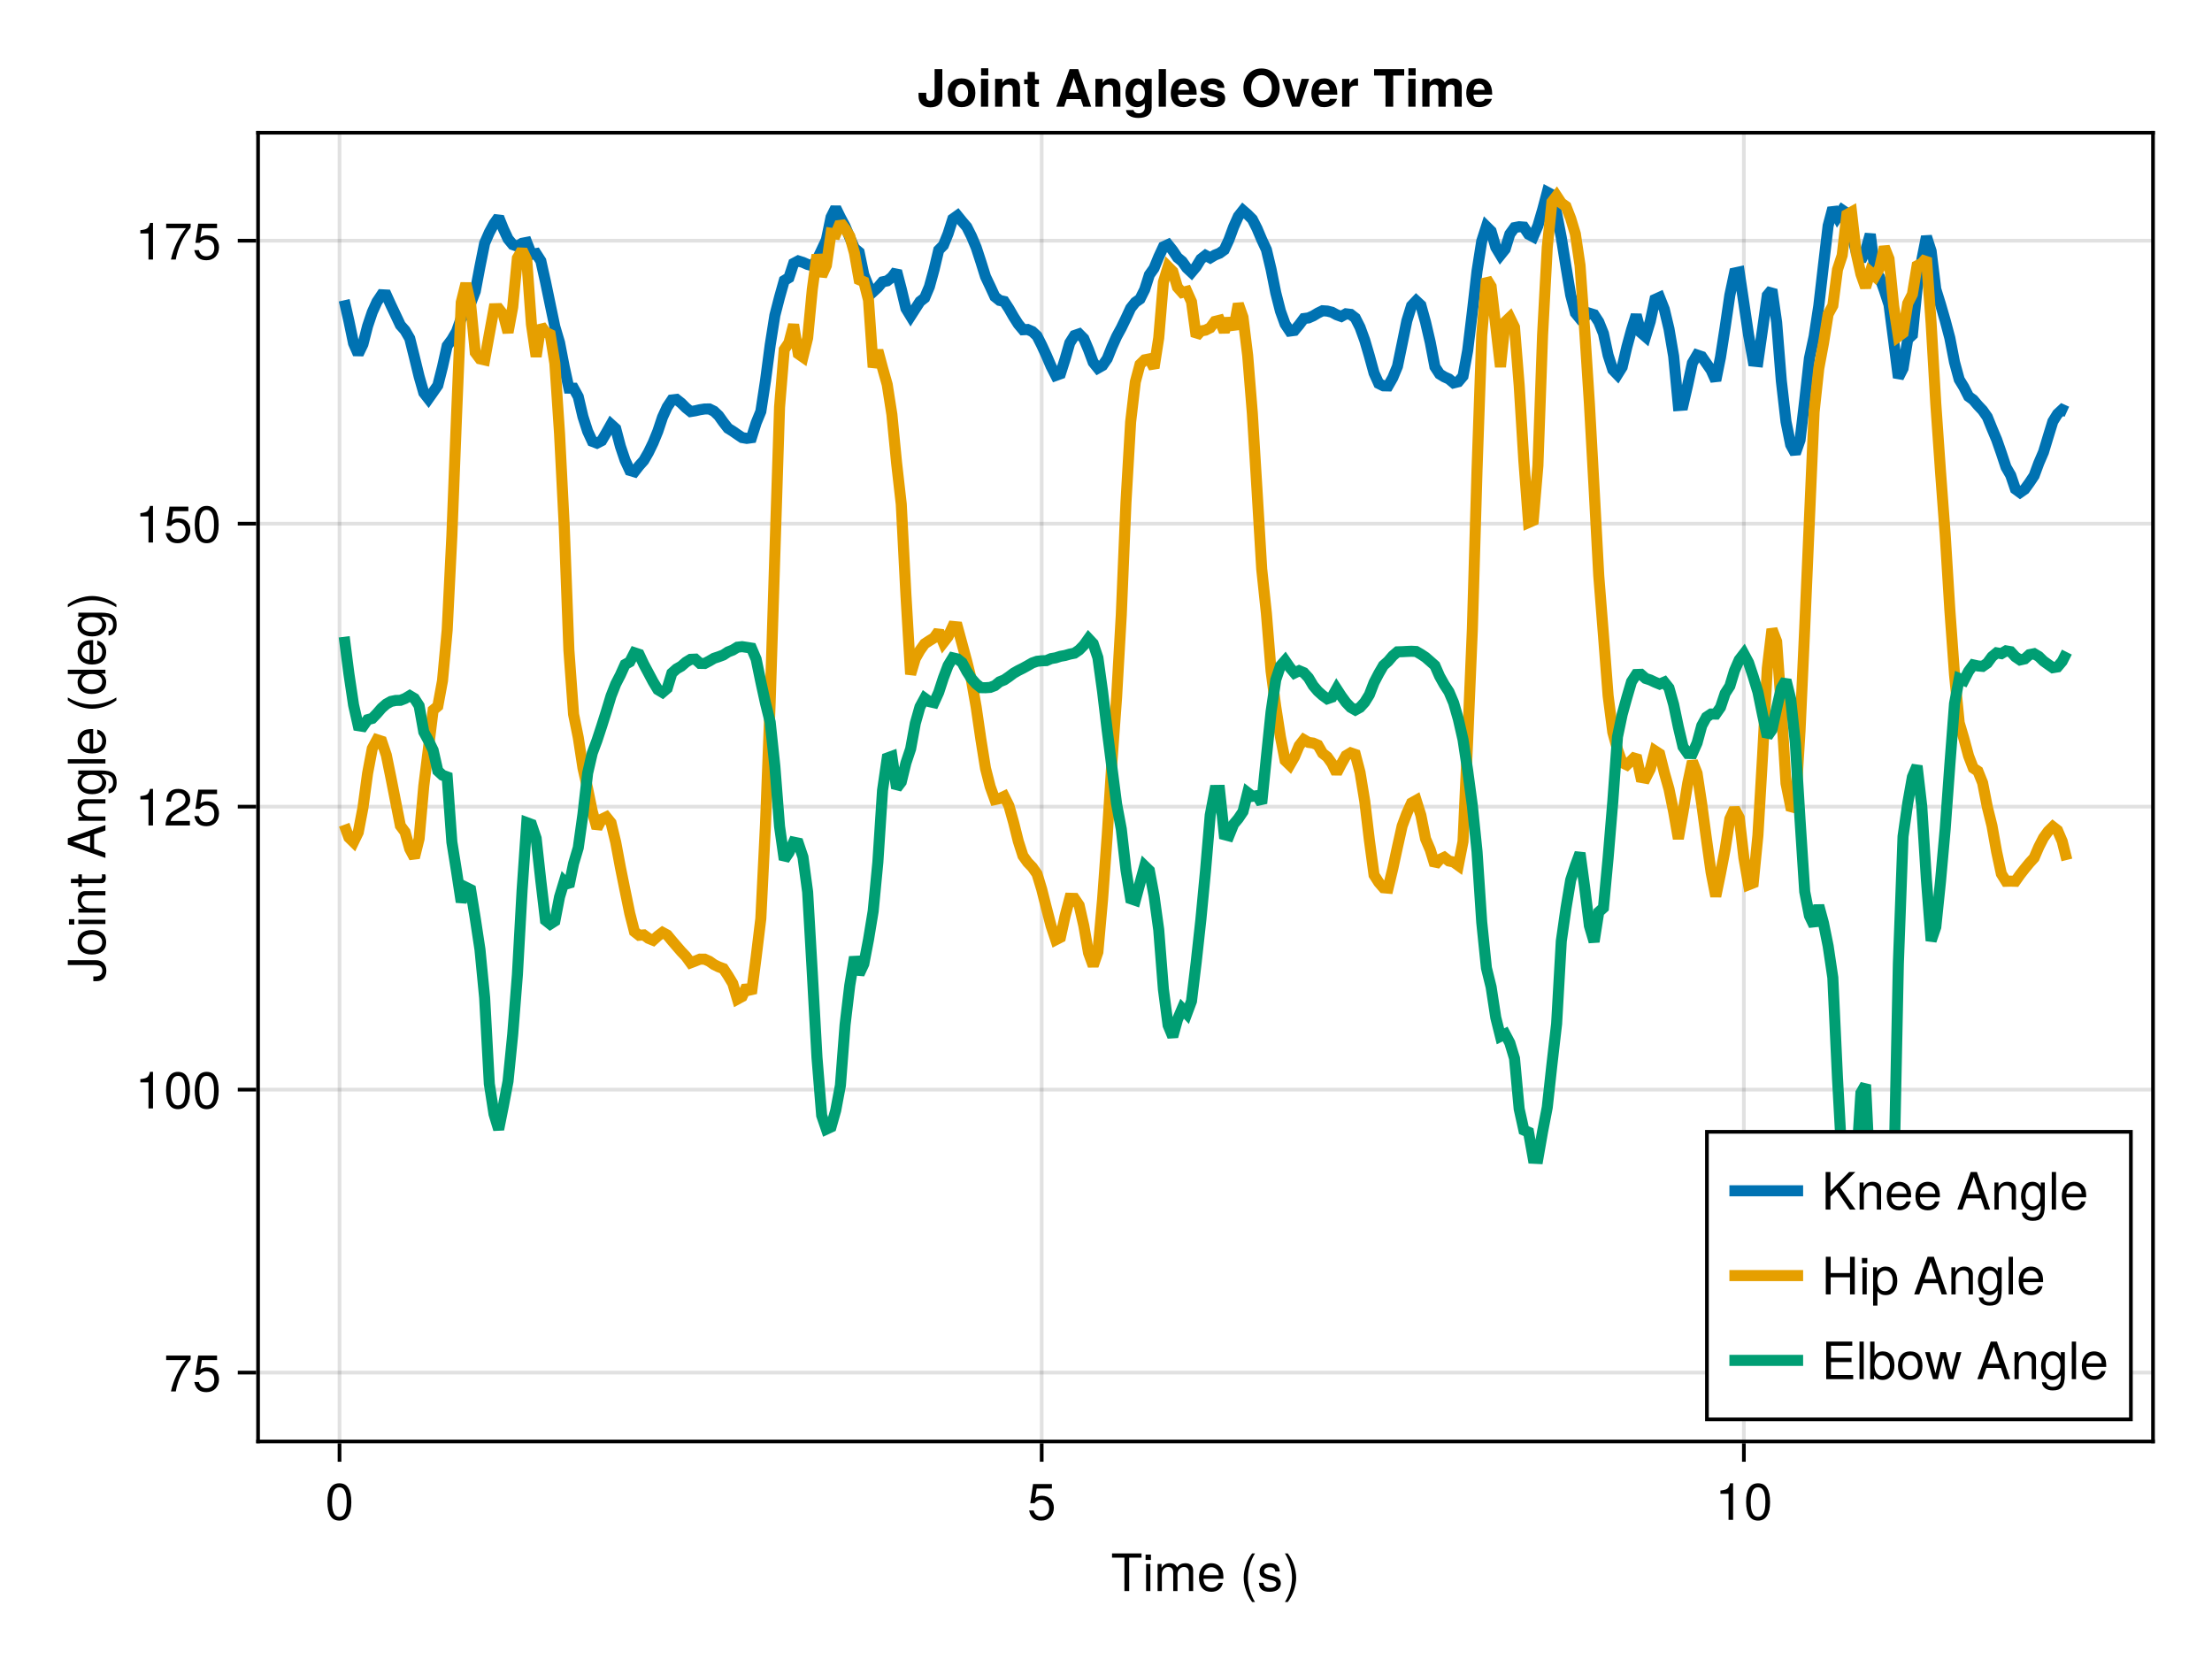 <?xml version="1.0" encoding="UTF-8"?>
<svg xmlns="http://www.w3.org/2000/svg" xmlns:xlink="http://www.w3.org/1999/xlink" width="600" height="450" viewBox="0 0 600 450">
<defs>
<g>
<g id="glyph-0-0-1c4c53a0">
<path d="M 8.297 -9.062 C 8.297 -9.062 4.953 -9.062 4.953 -9.062 C 4.953 -9.062 4.953 0 4.953 0 C 4.953 0 3.656 0 3.656 0 C 3.656 0 3.656 -9.062 3.656 -9.062 C 3.656 -9.062 0.297 -9.062 0.297 -9.062 C 0.297 -9.062 0.297 -10.203 0.297 -10.203 C 0.297 -10.203 8.297 -10.203 8.297 -10.203 C 8.297 -10.203 8.297 -9.062 8.297 -9.062 Z M 8.297 -9.062 "/>
</g>
<g id="glyph-0-1-1c4c53a0">
<path d="M 6.422 -2.062 C 6.422 -0.641 5.25 0.203 3.406 0.203 C 1.484 0.203 0.531 -0.547 0.469 -2.234 C 0.469 -2.234 1.703 -2.234 1.703 -2.234 C 1.859 -1.125 2.453 -0.875 3.5 -0.875 C 4.516 -0.875 5.203 -1.281 5.203 -1.953 C 5.203 -2.484 4.891 -2.734 4.078 -2.922 C 4.078 -2.922 2.984 -3.188 2.984 -3.188 C 1.25 -3.609 0.656 -4.156 0.656 -5.312 C 0.656 -6.656 1.766 -7.547 3.469 -7.547 C 5.172 -7.547 6.125 -6.734 6.125 -5.297 C 6.125 -5.297 4.906 -5.297 4.906 -5.297 C 4.875 -6.062 4.375 -6.469 3.438 -6.469 C 2.484 -6.469 1.875 -6.031 1.875 -5.359 C 1.875 -4.844 2.281 -4.531 3.234 -4.312 C 3.234 -4.312 4.359 -4.047 4.359 -4.047 C 5.812 -3.703 6.422 -3.156 6.422 -2.062 Z M 6.422 -2.062 "/>
</g>
<g id="glyph-0-2-1c4c53a0">
<path d="M 9.016 0 C 9.016 0 7.719 0 7.719 0 C 7.719 0 7.719 -4.641 7.719 -4.641 C 7.719 -4.641 2.469 -4.641 2.469 -4.641 C 2.469 -4.641 2.469 0 2.469 0 C 2.469 0 1.156 0 1.156 0 C 1.156 0 1.156 -10.203 1.156 -10.203 C 1.156 -10.203 2.469 -10.203 2.469 -10.203 C 2.469 -10.203 2.469 -5.797 2.469 -5.797 C 2.469 -5.797 7.719 -5.797 7.719 -5.797 C 7.719 -5.797 7.719 -10.203 7.719 -10.203 C 7.719 -10.203 9.016 -10.203 9.016 -10.203 C 9.016 -10.203 9.016 0 9.016 0 Z M 9.016 0 "/>
</g>
<g id="glyph-0-3-1c4c53a0">
<path d="M 2.141 0 C 2.141 0 0.984 0 0.984 0 C 0.984 0 0.984 -7.344 0.984 -7.344 C 0.984 -7.344 2.141 -7.344 2.141 -7.344 C 2.141 -7.344 2.141 0 2.141 0 Z M 2.297 -8.438 C 2.297 -8.438 0.844 -8.438 0.844 -8.438 C 0.844 -8.438 0.844 -9.891 0.844 -9.891 C 0.844 -9.891 2.297 -9.891 2.297 -9.891 C 2.297 -9.891 2.297 -8.438 2.297 -8.438 Z M 2.297 -8.438 "/>
</g>
<g id="glyph-0-4-1c4c53a0">
<path d="M 7.328 -3.75 C 7.328 -1.375 6.062 0.203 4.125 0.203 C 3.109 0.203 2.359 -0.203 1.812 -1.047 C 1.812 -1.047 1.812 0 1.812 0 C 1.812 0 0.75 0 0.75 0 C 0.75 0 0.75 -10.203 0.75 -10.203 C 0.75 -10.203 1.922 -10.203 1.922 -10.203 C 1.922 -10.203 1.922 -6.344 1.922 -6.344 C 2.469 -7.172 3.172 -7.547 4.188 -7.547 C 6.125 -7.547 7.328 -6.125 7.328 -3.75 Z M 6.109 -3.688 C 6.109 -5.312 5.266 -6.453 3.969 -6.453 C 2.734 -6.516 1.922 -5.391 1.922 -3.672 C 1.922 -2 2.734 -0.875 3.969 -0.875 C 5.234 -0.875 6.109 -2.016 6.109 -3.688 Z M 6.109 -3.688 "/>
</g>
<g id="glyph-1-0-1c4c53a0">
<path d="M 2.141 0 C 2.141 0 0.984 0 0.984 0 C 0.984 0 0.984 -7.344 0.984 -7.344 C 0.984 -7.344 2.141 -7.344 2.141 -7.344 C 2.141 -7.344 2.141 0 2.141 0 Z M 2.297 -8.438 C 2.297 -8.438 0.844 -8.438 0.844 -8.438 C 0.844 -8.438 0.844 -9.891 0.844 -9.891 C 0.844 -9.891 2.297 -9.891 2.297 -9.891 C 2.297 -9.891 2.297 -8.438 2.297 -8.438 Z M 2.297 -8.438 "/>
</g>
<g id="glyph-1-1-1c4c53a0">
<path d="M 10.641 0 C 10.641 0 9.484 0 9.484 0 C 9.484 0 9.484 -5.047 9.484 -5.047 C 9.484 -5.984 8.984 -6.531 8.141 -6.531 C 7.188 -6.531 6.391 -5.672 6.391 -4.609 C 6.391 -4.609 6.391 0 6.391 0 C 6.391 0 5.234 0 5.234 0 C 5.234 0 5.234 -5.047 5.234 -5.047 C 5.234 -5.984 4.75 -6.531 3.875 -6.531 C 2.922 -6.531 2.156 -5.672 2.156 -4.609 C 2.156 -4.609 2.156 0 2.156 0 C 2.156 0 1 0 1 0 C 1 0 1 -7.344 1 -7.344 C 1 -7.344 2.062 -7.344 2.062 -7.344 C 2.062 -7.344 2.062 -6.297 2.062 -6.297 C 2.688 -7.188 3.328 -7.547 4.312 -7.547 C 5.266 -7.547 5.859 -7.203 6.281 -6.422 C 6.969 -7.25 7.562 -7.547 8.547 -7.547 C 9.906 -7.547 10.641 -6.812 10.641 -5.5 C 10.641 -5.5 10.641 0 10.641 0 Z M 10.641 0 "/>
</g>
<g id="glyph-1-2-1c4c53a0">
<path d="M 7.188 -3.328 C 7.188 -3.328 1.781 -3.328 1.781 -3.328 C 1.812 -1.656 2.719 -0.875 3.938 -0.875 C 4.875 -0.875 5.531 -1.266 5.859 -2.219 C 5.859 -2.219 7.031 -2.219 7.031 -2.219 C 6.734 -0.734 5.578 0.203 3.891 0.203 C 1.828 0.203 0.562 -1.219 0.562 -3.625 C 0.562 -6.031 1.875 -7.547 3.922 -7.547 C 5.297 -7.547 6.406 -6.812 6.891 -5.609 C 7.094 -5.062 7.188 -4.391 7.188 -3.328 Z M 5.938 -4.375 C 5.938 -5.516 5.047 -6.469 3.906 -6.469 C 2.734 -6.469 1.906 -5.594 1.812 -4.281 C 1.812 -4.281 5.922 -4.281 5.922 -4.281 C 5.938 -4.312 5.938 -4.375 5.938 -4.375 Z M 5.938 -4.375 "/>
</g>
<g id="glyph-1-3-1c4c53a0">
<path d="M 4.078 2.969 C 4.078 2.969 3.297 2.969 3.297 2.969 C 1.906 1.141 1.016 -1.406 1.016 -3.625 C 1.016 -5.828 1.906 -8.375 3.297 -10.203 C 3.297 -10.203 4.078 -10.203 4.078 -10.203 C 2.844 -8.219 2.156 -5.859 2.156 -3.625 C 2.156 -1.391 2.844 0.969 4.078 2.969 Z M 4.078 2.969 "/>
</g>
<g id="glyph-1-4-1c4c53a0">
<path d="M 3.578 -3.609 C 3.578 -1.406 2.703 1.141 1.297 2.969 C 1.297 2.969 0.531 2.969 0.531 2.969 C 1.766 0.984 2.453 -1.391 2.453 -3.609 C 2.453 -5.859 1.766 -8.203 0.531 -10.203 C 0.531 -10.203 1.297 -10.203 1.297 -10.203 C 2.703 -8.375 3.578 -5.828 3.578 -3.609 Z M 3.578 -3.609 "/>
</g>
<g id="glyph-1-5-1c4c53a0">
<path d="M 7.188 -3.297 C 7.188 -1.188 5.781 0.203 3.781 0.203 C 2.016 0.203 0.891 -0.578 0.484 -2.547 C 0.484 -2.547 1.719 -2.547 1.719 -2.547 C 2.016 -1.422 2.672 -0.875 3.75 -0.875 C 5.094 -0.875 5.922 -1.688 5.922 -3.125 C 5.922 -4.594 5.078 -5.453 3.75 -5.453 C 2.984 -5.453 2.5 -5.203 1.938 -4.516 C 1.938 -4.516 0.797 -4.516 0.797 -4.516 C 0.797 -4.516 1.547 -9.719 1.547 -9.719 C 1.547 -9.719 6.656 -9.719 6.656 -9.719 C 6.656 -9.719 6.656 -8.5 6.656 -8.5 C 6.656 -8.5 2.531 -8.5 2.531 -8.5 C 2.531 -8.5 2.141 -5.938 2.141 -5.938 C 2.719 -6.359 3.281 -6.531 3.969 -6.531 C 5.875 -6.531 7.188 -5.25 7.188 -3.297 Z M 7.188 -3.297 "/>
</g>
<g id="glyph-1-6-1c4c53a0">
<path d="M 4.859 0 C 4.859 0 3.625 0 3.625 0 C 3.625 0 3.625 -7.062 3.625 -7.062 C 3.625 -7.062 1.422 -7.062 1.422 -7.062 C 1.422 -7.062 1.422 -7.953 1.422 -7.953 C 3.328 -8.188 3.609 -8.406 4.047 -9.922 C 4.047 -9.922 4.859 -9.922 4.859 -9.922 C 4.859 -9.922 4.859 0 4.859 0 Z M 4.859 0 "/>
</g>
<g id="glyph-1-7-1c4c53a0">
<path d="M 6.812 0 C 6.812 0 5.656 0 5.656 0 C 5.656 0 5.656 -5.078 5.656 -5.078 C 5.656 -5.969 5.062 -6.531 4.141 -6.531 C 2.953 -6.531 2.141 -5.547 2.141 -4.047 C 2.141 -4.047 2.141 0 2.141 0 C 2.141 0 0.984 0 0.984 0 C 0.984 0 0.984 -7.344 0.984 -7.344 C 0.984 -7.344 2.062 -7.344 2.062 -7.344 C 2.062 -7.344 2.062 -6.109 2.062 -6.109 C 2.703 -7.125 3.406 -7.547 4.5 -7.547 C 5.906 -7.547 6.812 -6.766 6.812 -5.547 C 6.812 -5.547 6.812 0 6.812 0 Z M 6.812 0 "/>
</g>
<g id="glyph-1-8-1c4c53a0">
</g>
<g id="glyph-1-9-1c4c53a0">
<path d="M 9.141 0 C 9.141 0 7.688 0 7.688 0 C 7.688 0 6.641 -3.062 6.641 -3.062 C 6.641 -3.062 2.703 -3.062 2.703 -3.062 C 2.703 -3.062 1.625 0 1.625 0 C 1.625 0 0.234 0 0.234 0 C 0.234 0 3.875 -10.203 3.875 -10.203 C 3.875 -10.203 5.562 -10.203 5.562 -10.203 C 5.562 -10.203 9.141 0 9.141 0 Z M 6.266 -4.156 C 6.266 -4.156 4.703 -8.812 4.703 -8.812 C 4.703 -8.812 3.031 -4.156 3.031 -4.156 C 3.031 -4.156 6.266 -4.156 6.266 -4.156 Z M 6.266 -4.156 "/>
</g>
<g id="glyph-1-10-1c4c53a0">
<path d="M 6.844 -1.203 C 6.844 2.031 5.859 3.047 3.562 3.047 C 1.844 3.047 0.766 2.219 0.641 0.844 C 0.641 0.844 1.828 0.844 1.828 0.844 C 1.969 1.734 2.688 2.078 3.609 2.078 C 4.969 2.078 5.766 1.328 5.766 -0.609 C 5.766 -0.609 5.766 -1.109 5.766 -1.109 C 5 -0.188 4.359 0.203 3.438 0.203 C 1.703 0.203 0.406 -1.281 0.406 -3.594 C 0.406 -5.984 1.672 -7.547 3.531 -7.547 C 4.469 -7.547 5.188 -7.141 5.766 -6.266 C 5.766 -6.266 5.766 -7.344 5.766 -7.344 C 5.766 -7.344 6.844 -7.344 6.844 -7.344 C 6.844 -7.344 6.844 -1.203 6.844 -1.203 Z M 5.656 -3.625 C 5.656 -5.406 4.906 -6.469 3.656 -6.469 C 2.406 -6.469 1.625 -5.438 1.625 -3.672 C 1.625 -1.891 2.391 -0.875 3.672 -0.875 C 4.906 -0.875 5.656 -1.875 5.656 -3.625 Z M 5.656 -3.625 "/>
</g>
<g id="glyph-1-11-1c4c53a0">
<path d="M 2.109 0 C 2.109 0 0.953 0 0.953 0 C 0.953 0 0.953 -10.203 0.953 -10.203 C 0.953 -10.203 2.109 -10.203 2.109 -10.203 C 2.109 -10.203 2.109 0 2.109 0 Z M 2.109 0 "/>
</g>
<g id="glyph-1-12-1c4c53a0">
<path d="M 7.328 -3.594 C 7.328 -1.266 6.078 0.203 4.188 0.203 C 3.234 0.203 2.547 -0.125 1.938 -0.875 C 1.938 -0.875 1.938 3.047 1.938 3.047 C 1.938 3.047 0.766 3.047 0.766 3.047 C 0.766 3.047 0.766 -7.344 0.766 -7.344 C 0.766 -7.344 1.828 -7.344 1.828 -7.344 C 1.828 -7.344 1.828 -6.234 1.828 -6.234 C 2.375 -7.094 3.172 -7.547 4.172 -7.547 C 6.125 -7.547 7.328 -6.062 7.328 -3.594 Z M 6.109 -3.625 C 6.109 -5.375 5.266 -6.453 3.969 -6.453 C 2.75 -6.453 1.938 -5.328 1.938 -3.609 C 1.938 -1.891 2.75 -0.875 3.969 -0.875 C 5.25 -0.875 6.109 -1.953 6.109 -3.625 Z M 6.109 -3.625 "/>
</g>
<g id="glyph-1-13-1c4c53a0">
<path d="M 7.141 -3.609 C 7.141 -1.203 5.875 0.203 3.828 0.203 C 1.734 0.203 0.5 -1.203 0.5 -3.672 C 0.5 -6.125 1.75 -7.547 3.812 -7.547 C 5.922 -7.547 7.141 -6.141 7.141 -3.609 Z M 5.922 -3.625 C 5.922 -5.453 5.141 -6.469 3.828 -6.469 C 2.516 -6.469 1.719 -5.438 1.719 -3.672 C 1.719 -1.891 2.516 -0.875 3.828 -0.875 C 5.109 -0.875 5.922 -1.906 5.922 -3.625 Z M 5.922 -3.625 "/>
</g>
<g id="glyph-2-0-1c4c53a0">
</g>
<g id="glyph-2-1-1c4c53a0">
<path d="M 7.094 -4.781 C 7.094 -1.516 5.953 0.203 3.844 0.203 C 1.719 0.203 0.609 -1.516 0.609 -4.859 C 0.609 -8.188 1.703 -9.922 3.844 -9.922 C 6 -9.922 7.094 -8.219 7.094 -4.781 Z M 5.844 -4.891 C 5.844 -7.547 5.188 -8.828 3.844 -8.828 C 2.516 -8.828 1.859 -7.562 1.859 -4.844 C 1.859 -2.125 2.516 -0.812 3.828 -0.812 C 5.188 -0.812 5.844 -2.078 5.844 -4.891 Z M 5.844 -4.891 "/>
</g>
<g id="glyph-2-2-1c4c53a0">
<path d="M 9.219 0 C 9.219 0 7.672 0 7.672 0 C 7.672 0 4.078 -5.234 4.078 -5.234 C 4.078 -5.234 2.406 -3.562 2.406 -3.562 C 2.406 -3.562 2.406 0 2.406 0 C 2.406 0 1.109 0 1.109 0 C 1.109 0 1.109 -10.203 1.109 -10.203 C 1.109 -10.203 2.406 -10.203 2.406 -10.203 C 2.406 -10.203 2.406 -5.047 2.406 -5.047 C 2.406 -5.047 7.484 -10.203 7.484 -10.203 C 7.484 -10.203 9.172 -10.203 9.172 -10.203 C 9.172 -10.203 5.016 -6.047 5.016 -6.047 C 5.016 -6.047 9.219 0 9.219 0 Z M 9.219 0 "/>
</g>
<g id="glyph-2-3-1c4c53a0">
<path d="M 7.188 -3.328 C 7.188 -3.328 1.781 -3.328 1.781 -3.328 C 1.812 -1.656 2.719 -0.875 3.938 -0.875 C 4.875 -0.875 5.531 -1.266 5.859 -2.219 C 5.859 -2.219 7.031 -2.219 7.031 -2.219 C 6.734 -0.734 5.578 0.203 3.891 0.203 C 1.828 0.203 0.562 -1.219 0.562 -3.625 C 0.562 -6.031 1.875 -7.547 3.922 -7.547 C 5.297 -7.547 6.406 -6.812 6.891 -5.609 C 7.094 -5.062 7.188 -4.391 7.188 -3.328 Z M 5.938 -4.375 C 5.938 -5.516 5.047 -6.469 3.906 -6.469 C 2.734 -6.469 1.906 -5.594 1.812 -4.281 C 1.812 -4.281 5.922 -4.281 5.922 -4.281 C 5.938 -4.312 5.938 -4.375 5.938 -4.375 Z M 5.938 -4.375 "/>
</g>
<g id="glyph-2-4-1c4c53a0">
<path d="M 8.578 0 C 8.578 0 1.266 0 1.266 0 C 1.266 0 1.266 -10.203 1.266 -10.203 C 1.266 -10.203 8.328 -10.203 8.328 -10.203 C 8.328 -10.203 8.328 -9.062 8.328 -9.062 C 8.328 -9.062 2.562 -9.062 2.562 -9.062 C 2.562 -9.062 2.562 -5.797 2.562 -5.797 C 2.562 -5.797 8.125 -5.797 8.125 -5.797 C 8.125 -5.797 8.125 -4.641 8.125 -4.641 C 8.125 -4.641 2.562 -4.641 2.562 -4.641 C 2.562 -4.641 2.562 -1.141 2.562 -1.141 C 2.562 -1.141 8.578 -1.141 8.578 -1.141 C 8.578 -1.141 8.578 0 8.578 0 Z M 8.578 0 "/>
</g>
<g id="glyph-3-0-1c4c53a0">
<path d="M 7.094 -4.781 C 7.094 -1.516 5.953 0.203 3.844 0.203 C 1.719 0.203 0.609 -1.516 0.609 -4.859 C 0.609 -8.188 1.703 -9.922 3.844 -9.922 C 6 -9.922 7.094 -8.219 7.094 -4.781 Z M 5.844 -4.891 C 5.844 -7.547 5.188 -8.828 3.844 -8.828 C 2.516 -8.828 1.859 -7.562 1.859 -4.844 C 1.859 -2.125 2.516 -0.812 3.828 -0.812 C 5.188 -0.812 5.844 -2.078 5.844 -4.891 Z M 5.844 -4.891 "/>
</g>
<g id="glyph-4-0-1c4c53a0">
<path d="M -2.625 -5.969 C -0.859 -5.969 0.25 -4.859 0.25 -3.078 C 0.25 -1.297 -0.797 -0.266 -2.453 -0.266 C -2.453 -0.266 -3.281 -0.266 -3.281 -0.266 C -3.281 -0.266 -3.281 -1.562 -3.281 -1.562 C -3.281 -1.562 -2.688 -1.562 -2.688 -1.562 C -1.5 -1.562 -0.844 -2.109 -0.844 -3.094 C -0.844 -4.094 -1.406 -4.656 -3.094 -4.656 C -3.094 -4.656 -10.203 -4.656 -10.203 -4.656 C -10.203 -4.656 -10.203 -5.969 -10.203 -5.969 C -10.203 -5.969 -2.625 -5.969 -2.625 -5.969 Z M -2.625 -5.969 "/>
</g>
<g id="glyph-4-1-1c4c53a0">
<path d="M 0 -9.141 C 0 -9.141 0 -7.688 0 -7.688 C 0 -7.688 -3.062 -6.641 -3.062 -6.641 C -3.062 -6.641 -3.062 -2.703 -3.062 -2.703 C -3.062 -2.703 0 -1.625 0 -1.625 C 0 -1.625 0 -0.234 0 -0.234 C 0 -0.234 -10.203 -3.875 -10.203 -3.875 C -10.203 -3.875 -10.203 -5.562 -10.203 -5.562 C -10.203 -5.562 0 -9.141 0 -9.141 Z M -4.156 -6.266 C -4.156 -6.266 -8.812 -4.703 -8.812 -4.703 C -8.812 -4.703 -4.156 -3.031 -4.156 -3.031 C -4.156 -3.031 -4.156 -6.266 -4.156 -6.266 Z M -4.156 -6.266 "/>
</g>
<g id="glyph-4-2-1c4c53a0">
<path d="M -3.328 -7.188 C -3.328 -7.188 -3.328 -1.781 -3.328 -1.781 C -1.656 -1.812 -0.875 -2.719 -0.875 -3.938 C -0.875 -4.875 -1.266 -5.531 -2.219 -5.859 C -2.219 -5.859 -2.219 -7.031 -2.219 -7.031 C -0.734 -6.734 0.203 -5.578 0.203 -3.891 C 0.203 -1.828 -1.219 -0.562 -3.625 -0.562 C -6.031 -0.562 -7.547 -1.875 -7.547 -3.922 C -7.547 -5.297 -6.812 -6.406 -5.609 -6.891 C -5.062 -7.094 -4.391 -7.188 -3.328 -7.188 Z M -4.375 -5.938 C -5.516 -5.938 -6.469 -5.047 -6.469 -3.906 C -6.469 -2.734 -5.594 -1.906 -4.281 -1.812 C -4.281 -1.812 -4.281 -5.922 -4.281 -5.922 C -4.312 -5.938 -4.375 -5.938 -4.375 -5.938 Z M -4.375 -5.938 "/>
</g>
<g id="glyph-5-0-1c4c53a0">
<path d="M -3.609 -7.141 C -1.203 -7.141 0.203 -5.875 0.203 -3.828 C 0.203 -1.734 -1.203 -0.5 -3.672 -0.5 C -6.125 -0.5 -7.547 -1.75 -7.547 -3.812 C -7.547 -5.922 -6.141 -7.141 -3.609 -7.141 Z M -3.625 -5.922 C -5.453 -5.922 -6.469 -5.141 -6.469 -3.828 C -6.469 -2.516 -5.438 -1.719 -3.672 -1.719 C -1.891 -1.719 -0.875 -2.516 -0.875 -3.828 C -0.875 -5.109 -1.906 -5.922 -3.625 -5.922 Z M -3.625 -5.922 "/>
</g>
<g id="glyph-6-0-1c4c53a0">
<path d="M 0 -2.141 C 0 -2.141 0 -0.984 0 -0.984 C 0 -0.984 -7.344 -0.984 -7.344 -0.984 C -7.344 -0.984 -7.344 -2.141 -7.344 -2.141 C -7.344 -2.141 0 -2.141 0 -2.141 Z M -8.438 -2.297 C -8.438 -2.297 -8.438 -0.844 -8.438 -0.844 C -8.438 -0.844 -9.891 -0.844 -9.891 -0.844 C -9.891 -0.844 -9.891 -2.297 -9.891 -2.297 C -9.891 -2.297 -8.438 -2.297 -8.438 -2.297 Z M -8.438 -2.297 "/>
</g>
<g id="glyph-6-1-1c4c53a0">
<path d="M 0 -6.812 C 0 -6.812 0 -5.656 0 -5.656 C 0 -5.656 -5.078 -5.656 -5.078 -5.656 C -5.969 -5.656 -6.531 -5.062 -6.531 -4.141 C -6.531 -2.953 -5.547 -2.141 -4.047 -2.141 C -4.047 -2.141 0 -2.141 0 -2.141 C 0 -2.141 0 -0.984 0 -0.984 C 0 -0.984 -7.344 -0.984 -7.344 -0.984 C -7.344 -0.984 -7.344 -2.062 -7.344 -2.062 C -7.344 -2.062 -6.109 -2.062 -6.109 -2.062 C -7.125 -2.703 -7.547 -3.406 -7.547 -4.5 C -7.547 -5.906 -6.766 -6.812 -5.547 -6.812 C -5.547 -6.812 0 -6.812 0 -6.812 Z M 0 -6.812 "/>
</g>
<g id="glyph-6-2-1c4c53a0">
<path d="M 0 -3.562 C 0.062 -3.156 0.094 -2.891 0.094 -2.609 C 0.094 -1.688 -0.328 -1.188 -1.062 -1.188 C -1.062 -1.188 -6.391 -1.188 -6.391 -1.188 C -6.391 -1.188 -6.391 -0.203 -6.391 -0.203 C -6.391 -0.203 -7.344 -0.203 -7.344 -0.203 C -7.344 -0.203 -7.344 -1.188 -7.344 -1.188 C -7.344 -1.188 -9.359 -1.188 -9.359 -1.188 C -9.359 -1.188 -9.359 -2.359 -9.359 -2.359 C -9.359 -2.359 -7.344 -2.359 -7.344 -2.359 C -7.344 -2.359 -7.344 -3.562 -7.344 -3.562 C -7.344 -3.562 -6.391 -3.562 -6.391 -3.562 C -6.391 -3.562 -6.391 -2.359 -6.391 -2.359 C -6.391 -2.359 -1.578 -2.359 -1.578 -2.359 C -1.062 -2.359 -0.922 -2.484 -0.922 -3 C -0.922 -3.219 -0.938 -3.406 -0.984 -3.562 C -0.984 -3.562 0 -3.562 0 -3.562 Z M 0 -3.562 "/>
</g>
<g id="glyph-6-3-1c4c53a0">
</g>
<g id="glyph-6-4-1c4c53a0">
<path d="M 0 -2.109 C 0 -2.109 0 -0.953 0 -0.953 C 0 -0.953 -10.203 -0.953 -10.203 -0.953 C -10.203 -0.953 -10.203 -2.109 -10.203 -2.109 C -10.203 -2.109 0 -2.109 0 -2.109 Z M 0 -2.109 "/>
</g>
<g id="glyph-6-5-1c4c53a0">
<path d="M 2.969 -4.078 C 2.969 -4.078 2.969 -3.297 2.969 -3.297 C 1.141 -1.906 -1.406 -1.016 -3.625 -1.016 C -5.828 -1.016 -8.375 -1.906 -10.203 -3.297 C -10.203 -3.297 -10.203 -4.078 -10.203 -4.078 C -8.219 -2.844 -5.859 -2.156 -3.625 -2.156 C -1.391 -2.156 0.969 -2.844 2.969 -4.078 Z M 2.969 -4.078 "/>
</g>
<g id="glyph-7-0-1c4c53a0">
<path d="M 0 -6.812 C 0 -6.812 0 -5.656 0 -5.656 C 0 -5.656 -5.078 -5.656 -5.078 -5.656 C -5.969 -5.656 -6.531 -5.062 -6.531 -4.141 C -6.531 -2.953 -5.547 -2.141 -4.047 -2.141 C -4.047 -2.141 0 -2.141 0 -2.141 C 0 -2.141 0 -0.984 0 -0.984 C 0 -0.984 -7.344 -0.984 -7.344 -0.984 C -7.344 -0.984 -7.344 -2.062 -7.344 -2.062 C -7.344 -2.062 -6.109 -2.062 -6.109 -2.062 C -7.125 -2.703 -7.547 -3.406 -7.547 -4.5 C -7.547 -5.906 -6.766 -6.812 -5.547 -6.812 C -5.547 -6.812 0 -6.812 0 -6.812 Z M 0 -6.812 "/>
</g>
<g id="glyph-7-1-1c4c53a0">
<path d="M -1.203 -6.844 C 2.031 -6.844 3.047 -5.859 3.047 -3.562 C 3.047 -1.844 2.219 -0.766 0.844 -0.641 C 0.844 -0.641 0.844 -1.828 0.844 -1.828 C 1.734 -1.969 2.078 -2.688 2.078 -3.609 C 2.078 -4.969 1.328 -5.766 -0.609 -5.766 C -0.609 -5.766 -1.109 -5.766 -1.109 -5.766 C -0.188 -5 0.203 -4.359 0.203 -3.438 C 0.203 -1.703 -1.281 -0.406 -3.594 -0.406 C -5.984 -0.406 -7.547 -1.672 -7.547 -3.531 C -7.547 -4.469 -7.141 -5.188 -6.266 -5.766 C -6.266 -5.766 -7.344 -5.766 -7.344 -5.766 C -7.344 -5.766 -7.344 -6.844 -7.344 -6.844 C -7.344 -6.844 -1.203 -6.844 -1.203 -6.844 Z M -3.625 -5.656 C -5.406 -5.656 -6.469 -4.906 -6.469 -3.656 C -6.469 -2.406 -5.438 -1.625 -3.672 -1.625 C -1.891 -1.625 -0.875 -2.391 -0.875 -3.672 C -0.875 -4.906 -1.875 -5.656 -3.625 -5.656 Z M -3.625 -5.656 "/>
</g>
<g id="glyph-8-0-1c4c53a0">
<path d="M 0 -6.938 C 0 -6.938 0 -5.891 0 -5.891 C 0 -5.891 -1.078 -5.891 -1.078 -5.891 C -0.172 -5.266 0.203 -4.562 0.203 -3.562 C 0.203 -1.578 -1.266 -0.359 -3.734 -0.359 C -6.078 -0.359 -7.547 -1.609 -7.547 -3.516 C -7.547 -4.5 -7.156 -5.281 -6.406 -5.766 C -6.406 -5.766 -10.203 -5.766 -10.203 -5.766 C -10.203 -5.766 -10.203 -6.938 -10.203 -6.938 C -10.203 -6.938 0 -6.938 0 -6.938 Z M -3.641 -5.766 C -5.328 -5.766 -6.453 -4.969 -6.453 -3.703 C -6.453 -2.438 -5.375 -1.578 -3.672 -1.578 C -1.953 -1.578 -0.875 -2.438 -0.875 -3.719 C -0.875 -4.953 -1.953 -5.766 -3.641 -5.766 Z M -3.641 -5.766 "/>
</g>
<g id="glyph-8-1-1c4c53a0">
<path d="M -3.328 -7.188 C -3.328 -7.188 -3.328 -1.781 -3.328 -1.781 C -1.656 -1.812 -0.875 -2.719 -0.875 -3.938 C -0.875 -4.875 -1.266 -5.531 -2.219 -5.859 C -2.219 -5.859 -2.219 -7.031 -2.219 -7.031 C -0.734 -6.734 0.203 -5.578 0.203 -3.891 C 0.203 -1.828 -1.219 -0.562 -3.625 -0.562 C -6.031 -0.562 -7.547 -1.875 -7.547 -3.922 C -7.547 -5.297 -6.812 -6.406 -5.609 -6.891 C -5.062 -7.094 -4.391 -7.188 -3.328 -7.188 Z M -4.375 -5.938 C -5.516 -5.938 -6.469 -5.047 -6.469 -3.906 C -6.469 -2.734 -5.594 -1.906 -4.281 -1.812 C -4.281 -1.812 -4.281 -5.922 -4.281 -5.922 C -4.312 -5.938 -4.375 -5.938 -4.375 -5.938 Z M -4.375 -5.938 "/>
</g>
<g id="glyph-9-0-1c4c53a0">
<path d="M -1.203 -6.844 C 2.031 -6.844 3.047 -5.859 3.047 -3.562 C 3.047 -1.844 2.219 -0.766 0.844 -0.641 C 0.844 -0.641 0.844 -1.828 0.844 -1.828 C 1.734 -1.969 2.078 -2.688 2.078 -3.609 C 2.078 -4.969 1.328 -5.766 -0.609 -5.766 C -0.609 -5.766 -1.109 -5.766 -1.109 -5.766 C -0.188 -5 0.203 -4.359 0.203 -3.438 C 0.203 -1.703 -1.281 -0.406 -3.594 -0.406 C -5.984 -0.406 -7.547 -1.672 -7.547 -3.531 C -7.547 -4.469 -7.141 -5.188 -6.266 -5.766 C -6.266 -5.766 -7.344 -5.766 -7.344 -5.766 C -7.344 -5.766 -7.344 -6.844 -7.344 -6.844 C -7.344 -6.844 -1.203 -6.844 -1.203 -6.844 Z M -3.625 -5.656 C -5.406 -5.656 -6.469 -4.906 -6.469 -3.656 C -6.469 -2.406 -5.438 -1.625 -3.672 -1.625 C -1.891 -1.625 -0.875 -2.391 -0.875 -3.672 C -0.875 -4.906 -1.875 -5.656 -3.625 -5.656 Z M -3.625 -5.656 "/>
</g>
<g id="glyph-9-1-1c4c53a0">
<path d="M -3.609 -3.578 C -1.406 -3.578 1.141 -2.703 2.969 -1.297 C 2.969 -1.297 2.969 -0.531 2.969 -0.531 C 0.984 -1.766 -1.391 -2.453 -3.609 -2.453 C -5.859 -2.453 -8.203 -1.766 -10.203 -0.531 C -10.203 -0.531 -10.203 -1.297 -10.203 -1.297 C -8.375 -2.703 -5.828 -3.578 -3.609 -3.578 Z M -3.609 -3.578 "/>
</g>
<g id="glyph-10-0-1c4c53a0">
<path d="M 7.281 -8.688 C 5.188 -6.203 3.797 -3.203 3.25 0 C 3.25 0 1.938 0 1.938 0 C 2.625 -3.109 4.031 -6 6 -8.5 C 6 -8.5 0.641 -8.5 0.641 -8.5 C 0.641 -8.5 0.641 -9.719 0.641 -9.719 C 0.641 -9.719 7.281 -9.719 7.281 -9.719 C 7.281 -9.719 7.281 -8.688 7.281 -8.688 Z M 7.281 -8.688 "/>
</g>
<g id="glyph-10-1-1c4c53a0">
<path d="M 7.094 -4.781 C 7.094 -1.516 5.953 0.203 3.844 0.203 C 1.719 0.203 0.609 -1.516 0.609 -4.859 C 0.609 -8.188 1.703 -9.922 3.844 -9.922 C 6 -9.922 7.094 -8.219 7.094 -4.781 Z M 5.844 -4.891 C 5.844 -7.547 5.188 -8.828 3.844 -8.828 C 2.516 -8.828 1.859 -7.562 1.859 -4.844 C 1.859 -2.125 2.516 -0.812 3.828 -0.812 C 5.188 -0.812 5.844 -2.078 5.844 -4.891 Z M 5.844 -4.891 "/>
</g>
<g id="glyph-10-2-1c4c53a0">
<path d="M 7.156 -7.016 C 7.156 -5.797 6.438 -4.766 5.047 -4.016 C 5.047 -4.016 3.656 -3.266 3.656 -3.266 C 2.438 -2.547 1.984 -2.031 1.859 -1.219 C 1.859 -1.219 7.078 -1.219 7.078 -1.219 C 7.078 -1.219 7.078 0 7.078 0 C 7.078 0 0.469 0 0.469 0 C 0.594 -2.188 1.188 -3.125 3.266 -4.297 C 3.266 -4.297 4.547 -5.031 4.547 -5.031 C 5.438 -5.531 5.891 -6.203 5.891 -6.984 C 5.891 -8.047 5.047 -8.844 3.938 -8.844 C 2.719 -8.844 2.031 -8.141 1.938 -6.484 C 1.938 -6.484 0.703 -6.484 0.703 -6.484 C 0.766 -8.891 1.953 -9.922 3.969 -9.922 C 5.859 -9.922 7.156 -8.688 7.156 -7.016 Z M 7.156 -7.016 "/>
</g>
<g id="glyph-10-3-1c4c53a0">
<path d="M 7.188 -3.297 C 7.188 -1.188 5.781 0.203 3.781 0.203 C 2.016 0.203 0.891 -0.578 0.484 -2.547 C 0.484 -2.547 1.719 -2.547 1.719 -2.547 C 2.016 -1.422 2.672 -0.875 3.75 -0.875 C 5.094 -0.875 5.922 -1.688 5.922 -3.125 C 5.922 -4.594 5.078 -5.453 3.75 -5.453 C 2.984 -5.453 2.5 -5.203 1.938 -4.516 C 1.938 -4.516 0.797 -4.516 0.797 -4.516 C 0.797 -4.516 1.547 -9.719 1.547 -9.719 C 1.547 -9.719 6.656 -9.719 6.656 -9.719 C 6.656 -9.719 6.656 -8.5 6.656 -8.5 C 6.656 -8.5 2.531 -8.5 2.531 -8.5 C 2.531 -8.5 2.141 -5.938 2.141 -5.938 C 2.719 -6.359 3.281 -6.531 3.969 -6.531 C 5.875 -6.531 7.188 -5.25 7.188 -3.297 Z M 7.188 -3.297 "/>
</g>
<g id="glyph-11-0-1c4c53a0">
<path d="M 7.188 -3.297 C 7.188 -1.188 5.781 0.203 3.781 0.203 C 2.016 0.203 0.891 -0.578 0.484 -2.547 C 0.484 -2.547 1.719 -2.547 1.719 -2.547 C 2.016 -1.422 2.672 -0.875 3.75 -0.875 C 5.094 -0.875 5.922 -1.688 5.922 -3.125 C 5.922 -4.594 5.078 -5.453 3.75 -5.453 C 2.984 -5.453 2.5 -5.203 1.938 -4.516 C 1.938 -4.516 0.797 -4.516 0.797 -4.516 C 0.797 -4.516 1.547 -9.719 1.547 -9.719 C 1.547 -9.719 6.656 -9.719 6.656 -9.719 C 6.656 -9.719 6.656 -8.5 6.656 -8.5 C 6.656 -8.5 2.531 -8.5 2.531 -8.5 C 2.531 -8.5 2.141 -5.938 2.141 -5.938 C 2.719 -6.359 3.281 -6.531 3.969 -6.531 C 5.875 -6.531 7.188 -5.25 7.188 -3.297 Z M 7.188 -3.297 "/>
</g>
<g id="glyph-11-1-1c4c53a0">
<path d="M 7.094 -4.781 C 7.094 -1.516 5.953 0.203 3.844 0.203 C 1.719 0.203 0.609 -1.516 0.609 -4.859 C 0.609 -8.188 1.703 -9.922 3.844 -9.922 C 6 -9.922 7.094 -8.219 7.094 -4.781 Z M 5.844 -4.891 C 5.844 -7.547 5.188 -8.828 3.844 -8.828 C 2.516 -8.828 1.859 -7.562 1.859 -4.844 C 1.859 -2.125 2.516 -0.812 3.828 -0.812 C 5.188 -0.812 5.844 -2.078 5.844 -4.891 Z M 5.844 -4.891 "/>
</g>
<g id="glyph-12-0-1c4c53a0">
<path d="M 4.859 0 C 4.859 0 3.625 0 3.625 0 C 3.625 0 3.625 -7.062 3.625 -7.062 C 3.625 -7.062 1.422 -7.062 1.422 -7.062 C 1.422 -7.062 1.422 -7.953 1.422 -7.953 C 3.328 -8.188 3.609 -8.406 4.047 -9.922 C 4.047 -9.922 4.859 -9.922 4.859 -9.922 C 4.859 -9.922 4.859 0 4.859 0 Z M 4.859 0 "/>
</g>
<g id="glyph-13-0-1c4c53a0">
<path d="M 6.797 -2.812 C 6.797 -0.906 5.609 0.172 3.531 0.172 C 1.625 0.172 0.344 -0.891 0.344 -2.922 C 0.344 -2.922 0.344 -3.781 0.344 -3.781 C 0.344 -3.781 2.438 -3.781 2.438 -3.781 C 2.438 -3.781 2.438 -2.953 2.438 -2.953 C 2.438 -2.016 2.766 -1.625 3.562 -1.625 C 4.297 -1.625 4.703 -2.047 4.703 -2.812 C 4.703 -2.812 4.703 -10.203 4.703 -10.203 C 4.703 -10.203 6.797 -10.203 6.797 -10.203 C 6.797 -10.203 6.797 -2.812 6.797 -2.812 Z M 6.797 -2.812 "/>
</g>
<g id="glyph-13-1-1c4c53a0">
<path d="M 2.891 0 C 2.891 0 0.938 0 0.938 0 C 0.938 0 0.938 -7.562 0.938 -7.562 C 0.938 -7.562 2.891 -7.562 2.891 -7.562 C 2.891 -7.562 2.891 0 2.891 0 Z M 2.922 -8.469 C 2.922 -8.469 0.969 -8.469 0.969 -8.469 C 0.969 -8.469 0.969 -10.438 0.969 -10.438 C 0.969 -10.438 2.922 -10.438 2.922 -10.438 C 2.922 -10.438 2.922 -8.469 2.922 -8.469 Z M 2.922 -8.469 "/>
</g>
<g id="glyph-13-2-1c4c53a0">
<path d="M 7.641 0 C 7.641 0 5.688 0 5.688 0 C 5.688 0 5.688 -4.656 5.688 -4.656 C 5.688 -5.562 5.266 -6.016 4.422 -6.016 C 3.469 -6.016 2.844 -5.438 2.844 -4.531 C 2.844 -4.531 2.844 0 2.844 0 C 2.844 0 0.875 0 0.875 0 C 0.875 0 0.875 -7.562 0.875 -7.562 C 0.875 -7.562 2.844 -7.562 2.844 -7.562 C 2.844 -7.562 2.844 -6.469 2.844 -6.469 C 3.406 -7.312 4.094 -7.688 5.109 -7.688 C 6.719 -7.688 7.641 -6.734 7.641 -5.062 C 7.641 -5.062 7.641 0 7.641 0 Z M 7.641 0 "/>
</g>
<g id="glyph-13-3-1c4c53a0">
</g>
<g id="glyph-13-4-1c4c53a0">
<path d="M 9.844 0 C 9.844 0 7.688 0 7.688 0 C 7.688 0 7.016 -2.062 7.016 -2.062 C 7.016 -2.062 3.188 -2.062 3.188 -2.062 C 3.188 -2.062 2.5 0 2.5 0 C 2.5 0 0.359 0 0.359 0 C 0.359 0 3.984 -10.203 3.984 -10.203 C 3.984 -10.203 6.312 -10.203 6.312 -10.203 C 6.312 -10.203 9.844 0 9.844 0 Z M 6.438 -3.812 C 6.438 -3.812 5.109 -7.797 5.109 -7.797 C 5.109 -7.797 3.781 -3.812 3.781 -3.812 C 3.781 -3.812 6.438 -3.812 6.438 -3.812 Z M 6.438 -3.812 "/>
</g>
<g id="glyph-13-5-1c4c53a0">
<path d="M 2.891 0 C 2.891 0 0.938 0 0.938 0 C 0.938 0 0.938 -10.203 0.938 -10.203 C 0.938 -10.203 2.891 -10.203 2.891 -10.203 C 2.891 -10.203 2.891 0 2.891 0 Z M 2.891 0 "/>
</g>
<g id="glyph-13-6-1c4c53a0">
<path d="M 7.281 -2.234 C 7.281 -0.719 6.109 0.125 3.969 0.125 C 1.688 0.125 0.469 -0.734 0.406 -2.391 C 0.406 -2.391 2.328 -2.391 2.328 -2.391 C 2.484 -1.578 2.969 -1.406 3.859 -1.406 C 4.781 -1.406 5.312 -1.594 5.312 -2.062 C 5.312 -2.266 5.156 -2.422 4.656 -2.578 C 4.656 -2.578 2.328 -3.297 2.328 -3.297 C 0.922 -3.734 0.672 -4.234 0.672 -5.172 C 0.672 -6.719 1.859 -7.688 3.781 -7.688 C 5.812 -7.688 7.047 -6.719 7.062 -5.125 C 7.062 -5.125 5.188 -5.125 5.188 -5.125 C 5.172 -5.812 4.703 -6.141 3.766 -6.141 C 3.078 -6.141 2.625 -5.859 2.625 -5.453 C 2.625 -5.141 2.766 -5.016 3.312 -4.859 C 3.312 -4.859 5.797 -4.141 5.797 -4.141 C 6.797 -3.844 7.281 -3.203 7.281 -2.344 C 7.281 -2.344 7.281 -2.234 7.281 -2.234 Z M 7.281 -2.234 "/>
</g>
<g id="glyph-13-7-1c4c53a0">
<path d="M 10.391 -5.047 C 10.391 -2.062 8.438 0.172 5.469 0.172 C 2.484 0.172 0.562 -2.062 0.562 -5.109 C 0.562 -8.031 2.469 -10.375 5.453 -10.375 C 8.438 -10.375 10.391 -8.125 10.391 -5.047 Z M 8.281 -5.047 C 8.281 -7.188 7.203 -8.578 5.469 -8.578 C 3.781 -8.578 2.656 -7.172 2.656 -5.109 C 2.656 -2.969 3.781 -1.625 5.469 -1.625 C 7.156 -1.625 8.281 -2.969 8.281 -5.047 Z M 8.281 -5.047 "/>
</g>
<g id="glyph-13-8-1c4c53a0">
<path d="M 7.5 -7.562 C 7.5 -7.562 4.906 0 4.906 0 C 4.906 0 2.844 0 2.844 0 C 2.844 0 0.203 -7.562 0.203 -7.562 C 0.203 -7.562 2.266 -7.562 2.266 -7.562 C 2.266 -7.562 3.906 -2.031 3.906 -2.031 C 3.906 -2.031 5.438 -7.562 5.438 -7.562 C 5.438 -7.562 7.5 -7.562 7.5 -7.562 Z M 7.5 -7.562 "/>
</g>
<g id="glyph-13-9-1c4c53a0">
<path d="M 5.188 -5.688 C 4.906 -5.719 4.781 -5.734 4.562 -5.734 C 3.422 -5.734 2.844 -5.172 2.844 -4.016 C 2.844 -4.016 2.844 0 2.844 0 C 2.844 0 0.875 0 0.875 0 C 0.875 0 0.875 -7.562 0.875 -7.562 C 0.875 -7.562 2.844 -7.562 2.844 -7.562 C 2.844 -7.562 2.844 -6.078 2.844 -6.078 C 3.266 -7.094 4.047 -7.688 4.938 -7.688 C 5 -7.688 5.062 -7.688 5.188 -7.672 C 5.188 -7.672 5.188 -5.688 5.188 -5.688 Z M 5.188 -5.688 "/>
</g>
<g id="glyph-13-10-1c4c53a0">
<path d="M 8.375 -8.453 C 8.375 -8.453 5.391 -8.453 5.391 -8.453 C 5.391 -8.453 5.391 0 5.391 0 C 5.391 0 3.297 0 3.297 0 C 3.297 0 3.297 -8.453 3.297 -8.453 C 3.297 -8.453 0.203 -8.453 0.203 -8.453 C 0.203 -8.453 0.203 -10.203 0.203 -10.203 C 0.203 -10.203 8.375 -10.203 8.375 -10.203 C 8.375 -10.203 8.375 -8.453 8.375 -8.453 Z M 8.375 -8.453 "/>
</g>
<g id="glyph-14-0-1c4c53a0">
<path d="M 7.969 -3.719 C 7.969 -1.297 6.531 0.125 4.234 0.125 C 1.906 0.125 0.484 -1.281 0.484 -3.781 C 0.484 -6.266 1.906 -7.688 4.219 -7.688 C 6.578 -7.688 7.969 -6.281 7.969 -3.719 Z M 6 -3.75 C 6 -5.234 5.312 -6.109 4.234 -6.109 C 3.156 -6.109 2.453 -5.219 2.453 -3.781 C 2.453 -2.344 3.156 -1.453 4.234 -1.453 C 5.281 -1.453 6 -2.344 6 -3.75 Z M 6 -3.75 "/>
</g>
<g id="glyph-14-1-1c4c53a0">
<path d="M 4.219 0 C 3.859 0.016 3.516 0.062 3.078 0.062 C 1.797 0.062 1.156 -0.438 1.156 -1.625 C 1.156 -1.625 1.156 -6.109 1.156 -6.109 C 1.156 -6.109 0.203 -6.109 0.203 -6.109 C 0.203 -6.109 0.203 -7.406 0.203 -7.406 C 0.203 -7.406 1.156 -7.406 1.156 -7.406 C 1.156 -7.406 1.156 -9.438 1.156 -9.438 C 1.156 -9.438 3.125 -9.438 3.125 -9.438 C 3.125 -9.438 3.125 -7.406 3.125 -7.406 C 3.125 -7.406 4.219 -7.406 4.219 -7.406 C 4.219 -7.406 4.219 -6.109 4.219 -6.109 C 4.219 -6.109 3.125 -6.109 3.125 -6.109 C 3.125 -6.109 3.125 -2.156 3.125 -2.156 C 3.125 -1.484 3.25 -1.328 3.766 -1.328 C 3.906 -1.328 4.016 -1.344 4.219 -1.375 C 4.219 -1.375 4.219 0 4.219 0 Z M 4.219 0 "/>
</g>
<g id="glyph-14-2-1c4c53a0">
<path d="M 7.344 -3.5 C 7.344 -3.5 7.344 -3.266 7.344 -3.266 C 7.344 -3.266 2.266 -3.266 2.266 -3.266 C 2.328 -1.797 2.906 -1.375 3.844 -1.375 C 4.547 -1.375 5.172 -1.578 5.328 -2.125 C 5.328 -2.125 7.266 -2.125 7.266 -2.125 C 6.828 -0.641 5.453 0.125 3.766 0.125 C 1.625 0.125 0.312 -1.266 0.312 -3.688 C 0.312 -6.219 1.641 -7.688 3.812 -7.688 C 6.031 -7.688 7.344 -6.109 7.344 -3.5 Z M 5.312 -4.562 C 5.203 -5.641 4.625 -6.188 3.781 -6.188 C 2.906 -6.188 2.422 -5.609 2.297 -4.562 C 2.297 -4.562 5.312 -4.562 5.312 -4.562 Z M 5.312 -4.562 "/>
</g>
<g id="glyph-15-0-1c4c53a0">
<path d="M 7.578 0.25 C 7.578 2.031 6.266 3.047 3.969 3.047 C 1.906 3.047 0.656 2.141 0.625 0.906 C 0.625 0.906 2.656 0.906 2.656 0.906 C 2.812 1.484 3.297 1.797 4.047 1.797 C 5.031 1.797 5.719 1.156 5.719 0.25 C 5.719 0.25 5.719 -0.875 5.719 -0.875 C 4.984 -0.141 4.453 0.125 3.562 0.125 C 1.703 0.125 0.469 -1.344 0.469 -3.703 C 0.469 -6.031 1.812 -7.688 3.609 -7.688 C 4.484 -7.688 5.125 -7.297 5.719 -6.391 C 5.719 -6.391 5.719 -7.562 5.719 -7.562 C 5.719 -7.562 7.578 -7.562 7.578 -7.562 C 7.578 -7.562 7.578 0.25 7.578 0.25 Z M 5.734 -3.719 C 5.734 -5.125 5.016 -6.047 4.031 -6.047 C 3.078 -6.047 2.438 -5.156 2.438 -3.719 C 2.438 -2.359 3.078 -1.516 4 -1.516 C 5.031 -1.516 5.734 -2.359 5.734 -3.719 Z M 5.734 -3.719 "/>
</g>
<g id="glyph-15-1-1c4c53a0">
<path d="M 7.344 -3.5 C 7.344 -3.5 7.344 -3.266 7.344 -3.266 C 7.344 -3.266 2.266 -3.266 2.266 -3.266 C 2.328 -1.797 2.906 -1.375 3.844 -1.375 C 4.547 -1.375 5.172 -1.578 5.328 -2.125 C 5.328 -2.125 7.266 -2.125 7.266 -2.125 C 6.828 -0.641 5.453 0.125 3.766 0.125 C 1.625 0.125 0.312 -1.266 0.312 -3.688 C 0.312 -6.219 1.641 -7.688 3.812 -7.688 C 6.031 -7.688 7.344 -6.109 7.344 -3.5 Z M 5.312 -4.562 C 5.203 -5.641 4.625 -6.188 3.781 -6.188 C 2.906 -6.188 2.422 -5.609 2.297 -4.562 C 2.297 -4.562 5.312 -4.562 5.312 -4.562 Z M 5.312 -4.562 "/>
</g>
<g id="glyph-15-2-1c4c53a0">
<path d="M 2.891 0 C 2.891 0 0.938 0 0.938 0 C 0.938 0 0.938 -7.562 0.938 -7.562 C 0.938 -7.562 2.891 -7.562 2.891 -7.562 C 2.891 -7.562 2.891 0 2.891 0 Z M 2.922 -8.469 C 2.922 -8.469 0.969 -8.469 0.969 -8.469 C 0.969 -8.469 0.969 -10.438 0.969 -10.438 C 0.969 -10.438 2.922 -10.438 2.922 -10.438 C 2.922 -10.438 2.922 -8.469 2.922 -8.469 Z M 2.922 -8.469 "/>
</g>
<g id="glyph-15-3-1c4c53a0">
<path d="M 11.531 0 C 11.531 0 9.578 0 9.578 0 C 9.578 0 9.578 -5.047 9.578 -5.047 C 9.578 -5.641 9.172 -6.016 8.516 -6.016 C 7.672 -6.016 7.172 -5.453 7.172 -4.531 C 7.172 -4.531 7.172 0 7.172 0 C 7.172 0 5.203 0 5.203 0 C 5.203 0 5.203 -5.047 5.203 -5.047 C 5.203 -5.641 4.797 -6.016 4.141 -6.016 C 3.297 -6.016 2.797 -5.453 2.797 -4.531 C 2.797 -4.531 2.797 0 2.797 0 C 2.797 0 0.844 0 0.844 0 C 0.844 0 0.844 -7.562 0.844 -7.562 C 0.844 -7.562 2.781 -7.562 2.781 -7.562 C 2.781 -7.562 2.781 -6.625 2.781 -6.625 C 3.438 -7.391 3.984 -7.688 4.859 -7.688 C 5.797 -7.688 6.547 -7.281 6.922 -6.562 C 7.5 -7.344 8.172 -7.688 9.125 -7.688 C 10.641 -7.688 11.531 -6.812 11.531 -5.344 C 11.531 -5.344 11.531 0 11.531 0 Z M 11.531 0 "/>
</g>
<g id="glyph-16-0-1c4c53a0">
</g>
<g id="glyph-16-1-1c4c53a0">
<path d="M 6.812 0 C 6.812 0 5.656 0 5.656 0 C 5.656 0 5.656 -5.078 5.656 -5.078 C 5.656 -5.969 5.062 -6.531 4.141 -6.531 C 2.953 -6.531 2.141 -5.547 2.141 -4.047 C 2.141 -4.047 2.141 0 2.141 0 C 2.141 0 0.984 0 0.984 0 C 0.984 0 0.984 -7.344 0.984 -7.344 C 0.984 -7.344 2.062 -7.344 2.062 -7.344 C 2.062 -7.344 2.062 -6.109 2.062 -6.109 C 2.703 -7.125 3.406 -7.547 4.5 -7.547 C 5.906 -7.547 6.812 -6.766 6.812 -5.547 C 6.812 -5.547 6.812 0 6.812 0 Z M 6.812 0 "/>
</g>
<g id="glyph-17-0-1c4c53a0">
<path d="M 7.188 -3.328 C 7.188 -3.328 1.781 -3.328 1.781 -3.328 C 1.812 -1.656 2.719 -0.875 3.938 -0.875 C 4.875 -0.875 5.531 -1.266 5.859 -2.219 C 5.859 -2.219 7.031 -2.219 7.031 -2.219 C 6.734 -0.734 5.578 0.203 3.891 0.203 C 1.828 0.203 0.562 -1.219 0.562 -3.625 C 0.562 -6.031 1.875 -7.547 3.922 -7.547 C 5.297 -7.547 6.406 -6.812 6.891 -5.609 C 7.094 -5.062 7.188 -4.391 7.188 -3.328 Z M 5.938 -4.375 C 5.938 -5.516 5.047 -6.469 3.906 -6.469 C 2.734 -6.469 1.906 -5.594 1.812 -4.281 C 1.812 -4.281 5.922 -4.281 5.922 -4.281 C 5.938 -4.312 5.938 -4.375 5.938 -4.375 Z M 5.938 -4.375 "/>
</g>
<g id="glyph-17-1-1c4c53a0">
<path d="M 9.906 -7.344 C 9.906 -7.344 7.75 0 7.75 0 C 7.75 0 6.422 0 6.422 0 C 6.422 0 4.938 -5.75 4.938 -5.75 C 4.938 -5.75 3.531 0 3.531 0 C 3.531 0 2.219 0 2.219 0 C 2.219 0 0.078 -7.344 0.078 -7.344 C 0.078 -7.344 1.375 -7.344 1.375 -7.344 C 1.375 -7.344 2.875 -1.625 2.875 -1.625 C 2.875 -1.625 4.266 -7.344 4.266 -7.344 C 4.266 -7.344 5.703 -7.344 5.703 -7.344 C 5.703 -7.344 7.141 -1.625 7.141 -1.625 C 7.141 -1.625 8.594 -7.344 8.594 -7.344 C 8.594 -7.344 9.906 -7.344 9.906 -7.344 Z M 9.906 -7.344 "/>
</g>
<g id="glyph-17-2-1c4c53a0">
<path d="M 6.812 0 C 6.812 0 5.656 0 5.656 0 C 5.656 0 5.656 -5.078 5.656 -5.078 C 5.656 -5.969 5.062 -6.531 4.141 -6.531 C 2.953 -6.531 2.141 -5.547 2.141 -4.047 C 2.141 -4.047 2.141 0 2.141 0 C 2.141 0 0.984 0 0.984 0 C 0.984 0 0.984 -7.344 0.984 -7.344 C 0.984 -7.344 2.062 -7.344 2.062 -7.344 C 2.062 -7.344 2.062 -6.109 2.062 -6.109 C 2.703 -7.125 3.406 -7.547 4.5 -7.547 C 5.906 -7.547 6.812 -6.766 6.812 -5.547 C 6.812 -5.547 6.812 0 6.812 0 Z M 6.812 0 "/>
</g>
</g>
</defs>
<rect x="-60" y="-45" width="720" height="540" fill="rgb(100%, 100%, 100%)" fill-opacity="1"/>
<path fill-rule="nonzero" fill="rgb(100%, 100%, 100%)" fill-opacity="1" d="M 70 391 L 584 391 L 584 36 L 70 36 Z M 70 391 "/>
<path fill="none" stroke-width="1" stroke-linecap="butt" stroke-linejoin="miter" stroke="rgb(0%, 0%, 0%)" stroke-opacity="0.12" stroke-miterlimit="1.155" d="M 92.094 391 L 92.094 36 "/>
<path fill="none" stroke-width="1" stroke-linecap="butt" stroke-linejoin="miter" stroke="rgb(0%, 0%, 0%)" stroke-opacity="0.12" stroke-miterlimit="1.155" d="M 282.559 391 L 282.559 36 "/>
<path fill="none" stroke-width="1" stroke-linecap="butt" stroke-linejoin="miter" stroke="rgb(0%, 0%, 0%)" stroke-opacity="0.12" stroke-miterlimit="1.155" d="M 473.023 391 L 473.023 36 "/>
<path fill="none" stroke-width="1" stroke-linecap="butt" stroke-linejoin="miter" stroke="rgb(0%, 0%, 0%)" stroke-opacity="0.12" stroke-miterlimit="1.155" d="M 70 372.312 L 584 372.312 "/>
<path fill="none" stroke-width="1" stroke-linecap="butt" stroke-linejoin="miter" stroke="rgb(0%, 0%, 0%)" stroke-opacity="0.12" stroke-miterlimit="1.155" d="M 70 295.559 L 584 295.559 "/>
<path fill="none" stroke-width="1" stroke-linecap="butt" stroke-linejoin="miter" stroke="rgb(0%, 0%, 0%)" stroke-opacity="0.12" stroke-miterlimit="1.155" d="M 70 218.801 L 584 218.801 "/>
<path fill="none" stroke-width="1" stroke-linecap="butt" stroke-linejoin="miter" stroke="rgb(0%, 0%, 0%)" stroke-opacity="0.12" stroke-miterlimit="1.155" d="M 70 142.047 L 584 142.047 "/>
<path fill="none" stroke-width="1" stroke-linecap="butt" stroke-linejoin="miter" stroke="rgb(0%, 0%, 0%)" stroke-opacity="0.12" stroke-miterlimit="1.155" d="M 70 65.289 L 584 65.289 "/>
<g fill="rgb(0%, 0%, 0%)" fill-opacity="1">
<use xlink:href="#glyph-0-0-1c4c53a0" x="301.338" y="431.568"/>
</g>
<g fill="rgb(0%, 0%, 0%)" fill-opacity="1">
<use xlink:href="#glyph-1-0-1c4c53a0" x="309.892" y="431.568"/>
</g>
<g fill="rgb(0%, 0%, 0%)" fill-opacity="1">
<use xlink:href="#glyph-1-1-1c4c53a0" x="313" y="431.568"/>
</g>
<g fill="rgb(0%, 0%, 0%)" fill-opacity="1">
<use xlink:href="#glyph-1-2-1c4c53a0" x="324.662" y="431.568"/>
</g>
<g fill="rgb(0%, 0%, 0%)" fill-opacity="1">
<use xlink:href="#glyph-2-0-1c4c53a0" x="332.446" y="431.568"/>
</g>
<g fill="rgb(0%, 0%, 0%)" fill-opacity="1">
<use xlink:href="#glyph-1-3-1c4c53a0" x="336.338" y="431.568"/>
</g>
<g fill="rgb(0%, 0%, 0%)" fill-opacity="1">
<use xlink:href="#glyph-0-1-1c4c53a0" x="341" y="431.568"/>
</g>
<g fill="rgb(0%, 0%, 0%)" fill-opacity="1">
<use xlink:href="#glyph-1-4-1c4c53a0" x="348" y="431.568"/>
</g>
<g fill="rgb(0%, 0%, 0%)" fill-opacity="1">
<use xlink:href="#glyph-3-0-1c4c53a0" x="88.202" y="412.258"/>
</g>
<g fill="rgb(0%, 0%, 0%)" fill-opacity="1">
<use xlink:href="#glyph-1-5-1c4c53a0" x="278.666" y="412.258"/>
</g>
<g fill="rgb(0%, 0%, 0%)" fill-opacity="1">
<use xlink:href="#glyph-1-6-1c4c53a0" x="465.239" y="412.258"/>
</g>
<g fill="rgb(0%, 0%, 0%)" fill-opacity="1">
<use xlink:href="#glyph-2-1-1c4c53a0" x="473.023" y="412.258"/>
</g>
<g fill="rgb(0%, 0%, 0%)" fill-opacity="1">
<use xlink:href="#glyph-4-0-1c4c53a0" x="28.596" y="266.413"/>
</g>
<g fill="rgb(0%, 0%, 0%)" fill-opacity="1">
<use xlink:href="#glyph-5-0-1c4c53a0" x="28.596" y="259.413"/>
</g>
<g fill="rgb(0%, 0%, 0%)" fill-opacity="1">
<use xlink:href="#glyph-6-0-1c4c53a0" x="28.596" y="251.629"/>
</g>
<g fill="rgb(0%, 0%, 0%)" fill-opacity="1">
<use xlink:href="#glyph-6-1-1c4c53a0" x="28.596" y="248.521"/>
</g>
<g fill="rgb(0%, 0%, 0%)" fill-opacity="1">
<use xlink:href="#glyph-6-2-1c4c53a0" x="28.596" y="240.737"/>
</g>
<g fill="rgb(0%, 0%, 0%)" fill-opacity="1">
<use xlink:href="#glyph-6-3-1c4c53a0" x="28.596" y="236.845"/>
</g>
<g fill="rgb(0%, 0%, 0%)" fill-opacity="1">
<use xlink:href="#glyph-4-1-1c4c53a0" x="28.596" y="232.953"/>
</g>
<g fill="rgb(0%, 0%, 0%)" fill-opacity="1">
<use xlink:href="#glyph-7-0-1c4c53a0" x="28.596" y="223.615"/>
</g>
<g fill="rgb(0%, 0%, 0%)" fill-opacity="1">
<use xlink:href="#glyph-7-1-1c4c53a0" x="28.596" y="215.831"/>
</g>
<g fill="rgb(0%, 0%, 0%)" fill-opacity="1">
<use xlink:href="#glyph-6-4-1c4c53a0" x="28.596" y="208.047"/>
</g>
<g fill="rgb(0%, 0%, 0%)" fill-opacity="1">
<use xlink:href="#glyph-4-2-1c4c53a0" x="28.596" y="204.939"/>
</g>
<g fill="rgb(0%, 0%, 0%)" fill-opacity="1">
<use xlink:href="#glyph-6-3-1c4c53a0" x="28.596" y="197.155"/>
</g>
<g fill="rgb(0%, 0%, 0%)" fill-opacity="1">
<use xlink:href="#glyph-6-5-1c4c53a0" x="28.596" y="193.263"/>
</g>
<g fill="rgb(0%, 0%, 0%)" fill-opacity="1">
<use xlink:href="#glyph-8-0-1c4c53a0" x="28.596" y="188.601"/>
</g>
<g fill="rgb(0%, 0%, 0%)" fill-opacity="1">
<use xlink:href="#glyph-8-1-1c4c53a0" x="28.596" y="180.817"/>
</g>
<g fill="rgb(0%, 0%, 0%)" fill-opacity="1">
<use xlink:href="#glyph-9-0-1c4c53a0" x="28.596" y="173.033"/>
</g>
<g fill="rgb(0%, 0%, 0%)" fill-opacity="1">
<use xlink:href="#glyph-9-1-1c4c53a0" x="28.596" y="165.249"/>
</g>
<g fill="rgb(0%, 0%, 0%)" fill-opacity="1">
<use xlink:href="#glyph-10-0-1c4c53a0" x="44.432" y="377.417"/>
</g>
<g fill="rgb(0%, 0%, 0%)" fill-opacity="1">
<use xlink:href="#glyph-11-0-1c4c53a0" x="52.216" y="377.417"/>
</g>
<g fill="rgb(0%, 0%, 0%)" fill-opacity="1">
<use xlink:href="#glyph-12-0-1c4c53a0" x="36.648" y="300.661"/>
</g>
<g fill="rgb(0%, 0%, 0%)" fill-opacity="1">
<use xlink:href="#glyph-10-1-1c4c53a0" x="44.432" y="300.661"/>
</g>
<g fill="rgb(0%, 0%, 0%)" fill-opacity="1">
<use xlink:href="#glyph-11-1-1c4c53a0" x="52.216" y="300.661"/>
</g>
<g fill="rgb(0%, 0%, 0%)" fill-opacity="1">
<use xlink:href="#glyph-12-0-1c4c53a0" x="36.648" y="223.905"/>
</g>
<g fill="rgb(0%, 0%, 0%)" fill-opacity="1">
<use xlink:href="#glyph-10-2-1c4c53a0" x="44.432" y="223.905"/>
</g>
<g fill="rgb(0%, 0%, 0%)" fill-opacity="1">
<use xlink:href="#glyph-11-0-1c4c53a0" x="52.216" y="223.905"/>
</g>
<g fill="rgb(0%, 0%, 0%)" fill-opacity="1">
<use xlink:href="#glyph-12-0-1c4c53a0" x="36.648" y="147.149"/>
</g>
<g fill="rgb(0%, 0%, 0%)" fill-opacity="1">
<use xlink:href="#glyph-10-3-1c4c53a0" x="44.432" y="147.149"/>
</g>
<g fill="rgb(0%, 0%, 0%)" fill-opacity="1">
<use xlink:href="#glyph-11-1-1c4c53a0" x="52.216" y="147.149"/>
</g>
<g fill="rgb(0%, 0%, 0%)" fill-opacity="1">
<use xlink:href="#glyph-12-0-1c4c53a0" x="36.648" y="70.393"/>
</g>
<g fill="rgb(0%, 0%, 0%)" fill-opacity="1">
<use xlink:href="#glyph-10-0-1c4c53a0" x="44.432" y="70.393"/>
</g>
<g fill="rgb(0%, 0%, 0%)" fill-opacity="1">
<use xlink:href="#glyph-11-0-1c4c53a0" x="52.216" y="70.393"/>
</g>
<g fill="rgb(0%, 0%, 0%)" fill-opacity="1">
<use xlink:href="#glyph-13-0-1c4c53a0" x="248.81" y="28.948"/>
</g>
<g fill="rgb(0%, 0%, 0%)" fill-opacity="1">
<use xlink:href="#glyph-14-0-1c4c53a0" x="256.594" y="28.948"/>
</g>
<g fill="rgb(0%, 0%, 0%)" fill-opacity="1">
<use xlink:href="#glyph-13-1-1c4c53a0" x="265.148" y="28.948"/>
</g>
<g fill="rgb(0%, 0%, 0%)" fill-opacity="1">
<use xlink:href="#glyph-13-2-1c4c53a0" x="269.04" y="28.948"/>
</g>
<g fill="rgb(0%, 0%, 0%)" fill-opacity="1">
<use xlink:href="#glyph-14-1-1c4c53a0" x="277.594" y="28.948"/>
</g>
<g fill="rgb(0%, 0%, 0%)" fill-opacity="1">
<use xlink:href="#glyph-13-3-1c4c53a0" x="282.256" y="28.948"/>
</g>
<g fill="rgb(0%, 0%, 0%)" fill-opacity="1">
<use xlink:href="#glyph-13-4-1c4c53a0" x="286.148" y="28.948"/>
</g>
<g fill="rgb(0%, 0%, 0%)" fill-opacity="1">
<use xlink:href="#glyph-13-2-1c4c53a0" x="296.256" y="28.948"/>
</g>
<g fill="rgb(0%, 0%, 0%)" fill-opacity="1">
<use xlink:href="#glyph-15-0-1c4c53a0" x="304.81" y="28.948"/>
</g>
<g fill="rgb(0%, 0%, 0%)" fill-opacity="1">
<use xlink:href="#glyph-13-5-1c4c53a0" x="313.364" y="28.948"/>
</g>
<g fill="rgb(0%, 0%, 0%)" fill-opacity="1">
<use xlink:href="#glyph-15-1-1c4c53a0" x="317.256" y="28.948"/>
</g>
<g fill="rgb(0%, 0%, 0%)" fill-opacity="1">
<use xlink:href="#glyph-13-6-1c4c53a0" x="325.04" y="28.948"/>
</g>
<g fill="rgb(0%, 0%, 0%)" fill-opacity="1">
<use xlink:href="#glyph-13-3-1c4c53a0" x="332.824" y="28.948"/>
</g>
<g fill="rgb(0%, 0%, 0%)" fill-opacity="1">
<use xlink:href="#glyph-13-7-1c4c53a0" x="336.716" y="28.948"/>
</g>
<g fill="rgb(0%, 0%, 0%)" fill-opacity="1">
<use xlink:href="#glyph-13-8-1c4c53a0" x="347.608" y="28.948"/>
</g>
<g fill="rgb(0%, 0%, 0%)" fill-opacity="1">
<use xlink:href="#glyph-14-2-1c4c53a0" x="355.392" y="28.948"/>
</g>
<g fill="rgb(0%, 0%, 0%)" fill-opacity="1">
<use xlink:href="#glyph-13-9-1c4c53a0" x="363.176" y="28.948"/>
</g>
<g fill="rgb(0%, 0%, 0%)" fill-opacity="1">
<use xlink:href="#glyph-13-3-1c4c53a0" x="368.622" y="28.948"/>
</g>
<g fill="rgb(0%, 0%, 0%)" fill-opacity="1">
<use xlink:href="#glyph-13-10-1c4c53a0" x="372.514" y="28.948"/>
</g>
<g fill="rgb(0%, 0%, 0%)" fill-opacity="1">
<use xlink:href="#glyph-15-2-1c4c53a0" x="381.068" y="28.948"/>
</g>
<g fill="rgb(0%, 0%, 0%)" fill-opacity="1">
<use xlink:href="#glyph-15-3-1c4c53a0" x="384.96" y="28.948"/>
</g>
<g fill="rgb(0%, 0%, 0%)" fill-opacity="1">
<use xlink:href="#glyph-15-1-1c4c53a0" x="397.406" y="28.948"/>
</g>
<path fill="none" stroke-width="3" stroke-linecap="butt" stroke-linejoin="miter" stroke="rgb(0%, 44.706%, 69.804%)" stroke-opacity="1" stroke-miterlimit="2" d="M 93.363 81.445 L 94.633 87.039 L 95.902 93.121 L 97.172 96.023 L 98.441 93.391 L 99.711 88.449 L 100.98 84.672 L 102.254 81.855 L 103.523 79.957 L 104.793 80.023 L 106.062 82.82 L 107.332 85.496 L 108.602 88.191 L 109.871 89.625 L 111.141 91.805 L 112.41 96.891 L 113.68 102.109 L 114.949 106.531 L 116.219 108.16 L 117.488 106.355 L 118.758 104.531 L 120.027 99.504 L 121.297 93.801 L 122.566 92.105 L 123.84 89.926 L 125.109 86.281 L 126.379 85.086 L 127.648 82.34 L 128.918 79.031 L 130.188 72.285 L 131.457 65.969 L 132.727 63.055 L 133.996 60.691 L 135.266 58.91 L 136.535 62.066 L 137.805 64.805 L 139.074 66.344 L 140.344 66.789 L 141.613 65.996 L 142.883 65.75 L 144.152 69.008 L 145.426 68.785 L 146.695 70.762 L 147.965 76.43 L 149.234 82.555 L 150.504 88.637 L 151.773 92.906 L 153.043 99.469 L 154.312 105.281 L 155.582 105.301 L 156.852 107.613 L 158.121 113.016 L 159.391 116.965 L 160.66 119.711 L 161.93 120.195 L 163.199 119.543 L 164.469 117.371 L 165.738 115.117 L 167.012 116.27 L 168.281 121.066 L 169.551 124.836 L 170.82 127.59 L 172.09 127.973 L 173.359 126.34 L 174.629 124.914 L 175.898 122.711 L 177.168 120.086 L 178.438 116.977 L 179.707 113.164 L 180.977 110.398 L 182.246 108.492 L 183.516 108.34 L 184.785 109.344 L 186.055 110.617 L 187.324 111.633 L 188.598 111.426 L 189.867 111.133 L 191.137 110.938 L 192.406 110.926 L 193.676 111.551 L 194.945 112.762 L 196.215 114.543 L 197.484 116.172 L 198.754 116.961 L 200.023 117.844 L 201.293 118.695 L 202.562 118.91 L 203.832 118.734 L 205.102 114.703 L 206.371 111.609 L 207.641 103.254 L 208.91 93.602 L 210.184 85.531 L 211.453 80.609 L 212.723 76.102 L 213.992 75.328 L 215.262 71.449 L 216.531 70.777 L 217.801 71.176 L 219.07 71.734 L 220.34 72.066 L 221.609 70.477 L 222.879 67.793 L 224.148 65.07 L 225.418 58.926 L 226.688 56.387 L 227.957 58.984 L 229.227 61.375 L 230.496 64.41 L 231.77 67.367 L 233.039 68.41 L 234.309 74.523 L 235.578 77.695 L 236.848 79.129 L 238.117 77.961 L 239.387 76.453 L 240.656 76.184 L 241.926 75.172 L 243.195 73.5 L 244.465 78.371 L 245.734 83.668 L 247.004 85.742 L 248.273 83.762 L 249.543 81.801 L 250.812 80.805 L 252.086 77.781 L 253.355 73.164 L 254.625 67.824 L 255.895 66.535 L 257.164 63.391 L 258.434 59.41 L 259.703 58.496 L 260.973 60.062 L 262.242 61.555 L 263.512 64.082 L 264.781 67.102 L 266.051 70.984 L 267.32 75.031 L 268.59 77.707 L 269.859 80.465 L 271.129 81.484 L 272.398 81.766 L 273.672 83.727 L 274.941 85.93 L 276.211 87.926 L 277.48 89.441 L 278.75 89.375 L 280.02 89.926 L 281.289 91.125 L 282.559 93.633 L 283.828 96.391 L 285.098 99.352 L 286.367 101.848 L 287.637 101.387 L 288.906 97.402 L 290.176 93.008 L 291.445 91.008 L 292.715 90.57 L 293.984 91.844 L 295.258 94.871 L 296.527 98.277 L 297.797 99.859 L 299.066 99.141 L 300.336 97.289 L 301.605 94.129 L 302.875 91.289 L 304.145 88.953 L 305.414 86.332 L 306.684 83.594 L 307.953 81.996 L 309.223 81.109 L 310.492 78.547 L 311.762 74.555 L 313.031 72.758 L 314.301 69.676 L 315.57 66.938 L 316.844 66.355 L 318.113 67.945 L 319.383 69.848 L 320.652 70.902 L 321.922 72.684 L 323.191 73.871 L 324.461 72.359 L 325.73 70.277 L 327 69.277 L 328.27 69.945 L 329.539 69.188 L 330.809 68.68 L 332.078 67.762 L 333.348 65.012 L 334.617 61.551 L 335.887 58.691 L 337.156 57.09 L 338.43 58.195 L 339.699 59.48 L 340.969 61.984 L 342.238 64.992 L 343.508 67.719 L 344.777 73.051 L 346.047 79.414 L 347.316 84.387 L 348.586 87.906 L 349.855 89.797 L 351.125 89.629 L 352.395 88.105 L 353.664 86.406 L 354.934 86.238 L 356.203 85.676 L 357.473 84.91 L 358.742 84.293 L 360.016 84.375 L 361.285 84.688 L 362.555 85.379 L 363.824 85.836 L 365.094 85.121 L 366.363 85.27 L 367.633 86.258 L 368.902 88.773 L 370.172 92.254 L 371.441 96.574 L 372.711 101.203 L 373.98 104.023 L 375.25 104.652 L 376.52 104.68 L 377.789 102.457 L 379.059 99.375 L 380.328 93.242 L 381.602 87.027 L 382.871 82.953 L 384.141 81.609 L 385.41 82.793 L 386.68 87.387 L 387.949 92.848 L 389.219 99.496 L 390.488 101.441 L 391.758 102.227 L 393.027 102.793 L 394.297 103.863 L 395.566 103.547 L 396.836 102.039 L 398.105 95.055 L 399.375 84.555 L 400.645 73.508 L 401.914 65.426 L 403.188 61.445 L 404.457 62.699 L 405.727 67.07 L 406.996 69.176 L 408.266 67.594 L 409.535 63.504 L 410.805 61.746 L 412.074 61.496 L 413.344 61.605 L 414.613 63.539 L 415.883 64.211 L 417.152 61.238 L 418.422 56.914 L 419.691 52.137 L 420.961 52.816 L 422.23 57.902 L 423.5 64.453 L 424.773 72.363 L 426.043 80.016 L 427.312 84.887 L 428.582 86.438 L 429.852 85.902 L 431.121 84.965 L 432.391 85.359 L 433.66 87.305 L 434.93 90.453 L 436.199 96.359 L 437.469 100.293 L 438.738 101.605 L 440.008 99.566 L 441.277 94.133 L 442.547 89.469 L 443.816 85.426 L 445.09 90.211 L 446.359 91.309 L 447.629 87.164 L 448.898 81.234 L 450.168 80.66 L 451.438 83.875 L 452.707 89.188 L 453.977 96.633 L 455.246 109.996 L 456.516 109.902 L 457.785 104.402 L 459.055 98.453 L 460.324 96.293 L 461.594 96.723 L 462.863 98.559 L 464.133 100.387 L 465.402 103.211 L 466.676 96.93 L 467.945 88.75 L 469.215 80.055 L 470.484 74.059 L 471.754 73.785 L 473.023 82.234 L 474.293 90.852 L 475.562 97.949 L 476.832 98.082 L 478.102 89.191 L 479.371 80.129 L 480.641 78.586 L 481.91 87.422 L 483.18 103.281 L 484.449 114.379 L 485.719 120.656 L 486.988 122.984 L 488.262 119.344 L 489.531 108.574 L 490.801 97.172 L 492.07 91.293 L 493.34 82.973 L 494.609 71.953 L 495.879 61.215 L 497.148 56.441 L 498.418 58.852 L 499.688 56.969 L 500.957 57.832 L 502.227 63.402 L 503.496 68.336 L 504.766 70.684 L 506.035 68.008 L 507.305 63.531 L 508.574 73.48 L 509.848 75.223 L 511.117 78.746 L 512.387 82.652 L 513.656 92.387 L 514.926 102.43 L 516.195 99.934 L 517.465 92.031 L 518.734 90.832 L 520.004 78.273 L 521.273 70.574 L 522.543 64.16 L 523.812 68.102 L 525.082 78.453 L 526.352 82.531 L 527.621 86.906 L 528.891 91.699 L 530.16 98.242 L 531.434 102.934 L 532.703 105.02 L 533.973 107.527 L 535.242 108.453 L 536.512 109.953 L 537.781 111.297 L 539.051 113.102 L 540.32 116.234 L 541.59 119.254 L 542.859 122.891 L 544.129 126.711 L 545.398 128.91 L 546.668 132.652 L 547.938 133.586 L 549.207 132.699 L 550.477 130.941 L 551.75 129.035 L 553.02 125.598 L 554.289 122.645 L 555.559 118.457 L 556.828 114.332 L 558.098 112.289 L 559.367 111.109 L 560.637 111.684 "/>
<path fill="none" stroke-width="3" stroke-linecap="butt" stroke-linejoin="miter" stroke="rgb(90.196%, 62.353%, 0%)" stroke-opacity="1" stroke-miterlimit="2" d="M 93.363 223.711 L 94.633 227.16 L 95.902 228.406 L 97.172 225.777 L 98.441 219.148 L 99.711 209.758 L 100.98 203.031 L 102.254 200.645 L 103.523 201.055 L 104.793 204.828 L 106.062 211.062 L 107.332 217.516 L 108.602 223.973 L 109.871 225.68 L 111.141 230.25 L 112.41 232.629 L 113.68 227.508 L 114.949 213.203 L 116.219 202.969 L 117.488 192.617 L 118.758 191.539 L 120.027 184.656 L 121.297 170.891 L 122.566 145.402 L 123.84 112.676 L 125.109 82.012 L 126.379 76.887 L 127.648 82.422 L 128.918 95.633 L 130.188 97.332 L 131.457 97.629 L 132.727 90.652 L 133.996 83.746 L 135.266 83.711 L 136.535 85.375 L 137.805 90.188 L 139.074 83.312 L 140.344 70 L 141.613 67.855 L 142.883 70.508 L 144.152 87.996 L 145.426 96.734 L 146.695 88.324 L 147.965 90.102 L 149.234 90.723 L 150.504 98.555 L 151.773 117.57 L 153.043 142.613 L 154.312 176.359 L 155.582 193.758 L 156.852 200.035 L 158.121 208.293 L 159.391 213.918 L 160.66 220.125 L 161.93 224.629 L 163.199 222.215 L 164.469 221.602 L 165.738 223.176 L 167.012 228.453 L 168.281 235.266 L 169.551 241.551 L 170.82 247.73 L 172.09 252.695 L 173.359 253.688 L 174.629 253.59 L 175.898 254.523 L 177.168 255.039 L 178.438 253.887 L 179.707 252.926 L 180.977 253.613 L 182.246 255.148 L 183.516 256.625 L 184.785 258.098 L 186.055 259.43 L 187.324 261.164 L 188.598 260.68 L 189.867 260.164 L 191.137 260.176 L 192.406 260.746 L 193.676 261.641 L 194.945 262.258 L 196.215 262.73 L 197.484 264.645 L 198.754 266.762 L 200.023 271 L 201.293 270.309 L 202.562 267.492 L 203.832 269.438 L 205.102 259.629 L 206.371 249.176 L 207.641 223.547 L 208.91 190.395 L 210.184 150.113 L 211.453 110.414 L 212.723 94.844 L 213.992 92.965 L 215.262 88.051 L 216.531 95.965 L 217.801 96.852 L 219.07 91.684 L 220.34 78.453 L 221.609 69.102 L 222.879 74.844 L 224.148 72.016 L 225.418 63.277 L 226.688 63.477 L 227.957 60.371 L 229.227 62.047 L 230.496 64.051 L 231.77 68.648 L 233.039 75.871 L 234.309 76.414 L 235.578 81.402 L 236.848 99.621 L 238.117 95.062 L 239.387 99.805 L 240.656 104.309 L 241.926 112.453 L 243.195 125.539 L 244.465 136.758 L 245.734 161.43 L 247.004 182.898 L 248.273 178.637 L 249.543 176.402 L 250.812 174.629 L 252.086 173.793 L 253.355 173.02 L 254.625 171.227 L 255.895 174.312 L 257.164 172.672 L 258.434 169.922 L 259.703 170.043 L 260.973 174.715 L 262.242 179.414 L 263.512 184.523 L 264.781 191.758 L 266.051 200.488 L 267.32 208.426 L 268.59 213.379 L 269.859 216.895 L 271.129 216.617 L 272.398 216.012 L 273.672 218.57 L 274.941 223.09 L 276.211 228.191 L 277.48 232.145 L 278.75 233.918 L 280.02 235.238 L 281.289 237.043 L 282.559 241.211 L 283.828 246.238 L 285.098 251.129 L 286.367 254.918 L 287.637 254.262 L 288.906 248.457 L 290.176 243.656 L 291.445 243.691 L 292.715 245.562 L 293.984 251.129 L 295.258 258.449 L 296.527 261.953 L 297.797 258.242 L 299.066 244.016 L 300.336 226.582 L 301.605 206.734 L 302.875 189.148 L 304.145 166.832 L 305.414 136.301 L 306.684 114.445 L 307.953 103.609 L 309.223 98.852 L 310.492 97.598 L 311.762 97.344 L 313.031 99.785 L 314.301 91.664 L 315.57 76.516 L 316.844 72.355 L 318.113 73.633 L 319.383 77.914 L 320.652 79.344 L 321.922 79.02 L 323.191 81.863 L 324.461 91.207 L 325.73 89.777 L 327 89.555 L 328.27 88.914 L 329.539 87.184 L 330.809 86.867 L 332.078 89.965 L 333.348 86.504 L 334.617 89.285 L 335.887 82.422 L 337.156 86.039 L 338.43 96.414 L 339.699 112.16 L 340.969 133.02 L 342.238 154.344 L 343.508 166.391 L 344.777 182.047 L 346.047 191.719 L 347.316 199.887 L 348.586 206.281 L 349.855 207.512 L 351.125 205.309 L 352.395 202.27 L 353.664 200.641 L 354.934 201.375 L 356.203 201.559 L 357.473 202.105 L 358.742 204.316 L 360.016 205.316 L 361.285 207.098 L 362.555 209.691 L 363.824 207.234 L 365.094 204.969 L 366.363 204.211 L 367.633 204.645 L 368.902 209.488 L 370.172 217.223 L 371.441 227.891 L 372.711 237.34 L 373.98 239.336 L 375.25 240.797 L 376.52 240.91 L 377.789 235.629 L 379.059 229.738 L 380.328 224.055 L 381.602 220.625 L 382.871 217.812 L 384.141 217.098 L 385.41 221.148 L 386.68 227.523 L 387.949 230.512 L 389.219 234.625 L 390.488 233.148 L 391.758 232.547 L 393.027 233.543 L 394.297 233.824 L 395.566 234.738 L 396.836 228.289 L 398.105 200.727 L 399.375 170.641 L 400.645 127.34 L 401.914 90.977 L 403.188 75.625 L 404.457 77.703 L 405.727 88.504 L 406.996 99.527 L 408.266 87.324 L 409.535 86.109 L 410.805 88.734 L 412.074 104.531 L 413.344 125.043 L 414.613 141.734 L 415.883 141.172 L 417.152 126.352 L 418.422 90.887 L 419.691 67.094 L 420.961 54.793 L 422.23 53.137 L 423.5 55.07 L 424.773 55.98 L 426.043 59.25 L 427.312 63.445 L 428.582 71.984 L 429.852 89.762 L 431.121 109.445 L 432.391 132.375 L 433.66 156.176 L 434.93 172.246 L 436.199 188.719 L 437.469 198.629 L 438.738 203.285 L 440.008 206.863 L 441.277 207.477 L 442.547 206.25 L 443.816 204.977 L 445.09 210.863 L 446.359 211.09 L 447.629 208.586 L 448.898 203.664 L 450.168 204.492 L 451.438 209.539 L 452.707 214.008 L 453.977 220.219 L 455.246 227.496 L 456.516 220.336 L 457.785 212.477 L 459.055 206.523 L 460.324 209.742 L 461.594 218.113 L 462.863 227.527 L 464.133 236.625 L 465.402 243.133 L 466.676 236.949 L 467.945 230.348 L 469.215 222.117 L 470.484 219.34 L 471.754 221.762 L 473.023 232.707 L 474.293 239.988 L 475.562 239.488 L 476.832 226.57 L 478.102 204.871 L 479.371 181.305 L 480.641 170.656 L 481.91 173.996 L 483.18 191.895 L 484.449 212.496 L 485.719 218.777 L 486.988 219.117 L 488.262 198.113 L 489.531 170.258 L 490.801 140.883 L 492.07 111.773 L 493.34 99.957 L 494.609 93.148 L 495.879 85.219 L 497.148 82.898 L 498.418 73.117 L 499.688 69.254 L 500.957 58.223 L 502.227 57.516 L 503.496 68.684 L 504.766 74.348 L 506.035 77.953 L 507.305 73.801 L 508.574 74.953 L 509.848 72.66 L 511.117 66.984 L 512.387 70.203 L 513.656 82.992 L 514.926 91.25 L 516.195 90.301 L 517.465 82.305 L 518.734 79.805 L 520.004 72.094 L 521.273 71.426 L 522.543 69.988 L 523.812 87.652 L 525.082 109.551 L 526.352 127.805 L 527.621 144.91 L 528.891 165.43 L 530.16 182.988 L 531.434 196.055 L 532.703 200.34 L 533.973 205.039 L 535.242 208.332 L 536.512 209.18 L 537.781 212.352 L 539.051 218.867 L 540.32 223.984 L 541.59 231.094 L 542.859 237.008 L 544.129 239.043 L 545.398 239.008 L 546.668 239.043 L 547.938 237.242 L 549.207 235.625 L 550.477 234.078 L 551.75 232.691 L 553.02 229.742 L 554.289 227.266 L 555.559 225.496 L 556.828 224.242 L 558.098 225.23 L 559.367 228.203 L 560.637 233.262 "/>
<path fill="none" stroke-width="3" stroke-linecap="butt" stroke-linejoin="miter" stroke="rgb(0%, 61.961%, 45.098%)" stroke-opacity="1" stroke-miterlimit="2" d="M 93.363 172.73 L 94.633 182.691 L 95.902 191.215 L 97.172 196.828 L 98.441 197.031 L 99.711 195.215 L 100.98 194.867 L 102.254 193.527 L 103.523 192.07 L 104.793 190.961 L 106.062 190.258 L 107.332 189.996 L 108.602 189.961 L 109.871 189.469 L 111.141 188.707 L 112.41 189.469 L 113.68 191.438 L 114.949 198.543 L 116.219 200.887 L 117.488 203.488 L 118.758 209.098 L 120.027 210.273 L 121.297 210.734 L 122.566 228.395 L 123.84 236.367 L 125.109 244.68 L 126.379 240.676 L 127.648 241.305 L 128.918 249.133 L 130.188 257.539 L 131.457 270.609 L 132.727 293.98 L 133.996 302.191 L 135.266 306.348 L 136.535 300 L 137.805 293.285 L 139.074 280.566 L 140.344 264.406 L 141.613 241.547 L 142.883 223.133 L 144.152 223.602 L 145.426 227.375 L 146.695 238.898 L 147.965 249.641 L 149.234 250.652 L 150.504 249.84 L 151.773 243.297 L 153.043 239.105 L 154.312 240.395 L 155.582 234.223 L 156.852 229.953 L 158.121 220.863 L 159.391 209.738 L 160.66 204.254 L 161.93 200.855 L 163.199 196.984 L 164.469 192.977 L 165.738 188.793 L 167.012 185.535 L 168.281 183.066 L 169.551 180.242 L 170.82 179.535 L 172.09 177.062 L 173.359 177.484 L 174.629 180.188 L 175.898 182.559 L 177.168 184.945 L 178.438 187.059 L 179.707 187.816 L 180.977 186.719 L 182.246 182.578 L 183.516 181.441 L 184.785 180.719 L 186.055 179.617 L 187.324 178.844 L 188.598 178.789 L 189.867 179.945 L 191.137 179.965 L 192.406 179.297 L 193.676 178.555 L 194.945 178.137 L 196.215 177.66 L 197.484 176.828 L 198.754 176.332 L 200.023 175.551 L 201.293 175.406 L 202.562 175.594 L 203.832 175.797 L 205.102 178.793 L 206.371 184.941 L 207.641 190.75 L 208.91 195.852 L 210.184 207.891 L 211.453 224.176 L 212.723 233.156 L 213.992 231.285 L 215.262 228.43 L 216.531 228.695 L 217.801 232.48 L 219.07 241.957 L 220.34 263.953 L 221.609 286.898 L 222.879 302.57 L 224.148 306.281 L 225.418 305.691 L 226.688 301.191 L 227.957 294.426 L 229.227 277.941 L 230.496 267.262 L 231.77 259.59 L 233.039 264.203 L 234.309 261.477 L 235.578 254.871 L 236.848 247.145 L 238.117 233.887 L 239.387 214.379 L 240.656 205.621 L 241.926 205.156 L 243.195 213.785 L 244.465 212.109 L 245.734 206.938 L 247.004 203.133 L 248.273 196.203 L 249.543 191.727 L 250.812 189.391 L 252.086 190.316 L 253.355 190.602 L 254.625 187.789 L 255.895 183.879 L 257.164 180.523 L 258.434 178.434 L 259.703 178.727 L 260.973 179.742 L 262.242 182.109 L 263.512 184.074 L 264.781 185.5 L 266.051 186.52 L 267.32 186.543 L 268.59 186.457 L 269.859 185.969 L 271.129 184.938 L 272.398 184.426 L 273.672 183.555 L 274.941 182.602 L 276.211 181.875 L 277.48 181.246 L 278.75 180.547 L 280.02 179.816 L 281.289 179.375 L 282.559 179.238 L 283.828 179.191 L 285.098 178.645 L 286.367 178.426 L 287.637 178.023 L 288.906 177.793 L 290.176 177.43 L 291.445 177.176 L 292.715 176.309 L 293.984 175.012 L 295.258 173.227 L 296.527 174.582 L 297.797 178.383 L 299.066 187.555 L 300.336 198.176 L 301.605 208.172 L 302.875 218.07 L 304.145 224.859 L 305.414 235.949 L 306.684 243.77 L 307.953 244.207 L 309.223 239.52 L 310.492 234.898 L 311.762 236.133 L 313.031 242.953 L 314.301 252.188 L 315.57 268.332 L 316.844 278.102 L 318.113 281.172 L 319.383 276.586 L 320.652 273.598 L 321.922 274.961 L 323.191 271.555 L 324.461 261.055 L 325.73 249.48 L 327 236.148 L 328.27 221.102 L 329.539 214.402 L 330.809 214.387 L 332.078 226.379 L 333.348 226.715 L 334.617 223.566 L 335.887 222.039 L 337.156 220.156 L 338.43 215.023 L 339.699 216.008 L 340.969 215.824 L 342.238 217.898 L 343.508 205.324 L 344.777 193.047 L 346.047 184.41 L 347.316 180.641 L 348.586 179.191 L 349.855 181.039 L 351.125 182.555 L 352.395 181.934 L 353.664 182.465 L 354.934 183.855 L 356.203 185.98 L 357.473 187.477 L 358.742 188.613 L 360.016 189.547 L 361.285 189.113 L 362.555 186.836 L 363.824 188.793 L 365.094 190.531 L 366.363 191.863 L 367.633 192.586 L 368.902 191.883 L 370.172 190.488 L 371.441 188.43 L 372.711 185.137 L 373.98 182.699 L 375.25 180.512 L 376.52 179.383 L 377.789 177.902 L 379.059 176.812 L 380.328 176.77 L 381.602 176.703 L 382.871 176.652 L 384.141 176.719 L 385.41 177.449 L 386.68 178.293 L 387.949 179.395 L 389.219 180.523 L 390.488 183.426 L 391.758 185.707 L 393.027 187.645 L 394.297 190.648 L 395.566 195.059 L 396.836 200.602 L 398.105 209.02 L 399.375 218.551 L 400.645 231.02 L 401.914 250.113 L 403.188 262.559 L 404.457 267.703 L 405.727 276.008 L 406.996 281.102 L 408.266 280.473 L 409.535 282.875 L 410.805 287.074 L 412.074 300.797 L 413.344 306.535 L 414.613 307.098 L 415.883 314.168 L 417.152 314.23 L 418.422 306.941 L 419.691 300.359 L 420.961 288.711 L 422.23 277.703 L 423.5 255.266 L 424.773 246.332 L 426.043 238.703 L 427.312 234.816 L 428.582 231.379 L 429.852 240.793 L 431.121 251.129 L 432.391 255.445 L 433.66 247.383 L 434.93 246.238 L 436.199 232.695 L 437.469 217.41 L 438.738 199.863 L 440.008 193.812 L 441.277 189.227 L 442.547 184.91 L 443.816 182.957 L 445.09 182.91 L 446.359 184.016 L 447.629 184.438 L 448.898 185.039 L 450.168 185.559 L 451.438 185.02 L 452.707 186.613 L 453.977 191.109 L 455.246 197.188 L 456.516 202.555 L 457.785 204.371 L 459.055 204.398 L 460.324 201.527 L 461.594 196.852 L 462.863 194.52 L 464.133 193.676 L 465.402 193.695 L 466.676 191.859 L 467.945 188.074 L 469.215 186.09 L 470.484 181.91 L 471.754 178.988 L 473.023 177.344 L 474.293 179.73 L 475.562 183.535 L 476.832 187.719 L 478.102 193.922 L 479.371 199.77 L 480.641 197.938 L 481.91 192.133 L 483.18 186.664 L 484.449 184.488 L 485.719 189.621 L 486.988 201.602 L 488.262 222.473 L 489.531 241.879 L 490.801 248.402 L 492.07 251.059 L 493.34 245.637 L 494.609 250.336 L 495.879 256.613 L 497.148 265.176 L 498.418 292.5 L 499.688 315.52 L 500.957 326.629 L 502.227 328.59 L 503.496 316.625 L 504.766 296.465 L 506.035 294.238 L 507.305 320.594 L 508.574 356.016 L 509.848 373.176 L 511.117 374.863 L 512.387 356.301 L 513.656 322.145 L 514.926 261.426 L 516.195 226.875 L 517.465 217.887 L 518.734 210.754 L 520.004 207.746 L 521.273 218.703 L 522.543 238.738 L 523.812 255.184 L 525.082 251.457 L 526.352 239.133 L 527.621 224.949 L 528.891 207.465 L 530.16 190.852 L 531.434 184.035 L 532.703 184.547 L 533.973 182.082 L 535.242 180.355 L 536.512 180.637 L 537.781 180.75 L 539.051 179.867 L 540.32 178.137 L 541.59 177.082 L 542.859 177.297 L 544.129 176.547 L 545.398 176.766 L 546.668 178.152 L 547.938 179.008 L 549.207 178.719 L 550.477 177.574 L 551.75 177.316 L 553.02 178.07 L 554.289 179.309 L 555.559 180.219 L 556.828 181.109 L 558.098 180.898 L 559.367 179.395 L 560.637 176.879 "/>
<path fill-rule="nonzero" fill="rgb(100%, 100%, 100%)" fill-opacity="1" stroke-width="1" stroke-linecap="butt" stroke-linejoin="miter" stroke="rgb(0%, 0%, 0%)" stroke-opacity="1" stroke-miterlimit="2" d="M 463 385 L 578 385 L 578 307 L 463 307 Z M 463 385 "/>
<path fill="none" stroke-width="1" stroke-linecap="butt" stroke-linejoin="miter" stroke="rgb(0%, 0%, 0%)" stroke-opacity="1" stroke-miterlimit="1.155" d="M 92.094 391.5 L 92.094 396.5 "/>
<path fill="none" stroke-width="1" stroke-linecap="butt" stroke-linejoin="miter" stroke="rgb(0%, 0%, 0%)" stroke-opacity="1" stroke-miterlimit="1.155" d="M 282.559 391.5 L 282.559 396.5 "/>
<path fill="none" stroke-width="1" stroke-linecap="butt" stroke-linejoin="miter" stroke="rgb(0%, 0%, 0%)" stroke-opacity="1" stroke-miterlimit="1.155" d="M 473.023 391.5 L 473.023 396.5 "/>
<path fill="none" stroke-width="1" stroke-linecap="butt" stroke-linejoin="miter" stroke="rgb(0%, 0%, 0%)" stroke-opacity="1" stroke-miterlimit="1.155" d="M 69.5 372.312 L 64.5 372.312 "/>
<path fill="none" stroke-width="1" stroke-linecap="butt" stroke-linejoin="miter" stroke="rgb(0%, 0%, 0%)" stroke-opacity="1" stroke-miterlimit="1.155" d="M 69.5 295.559 L 64.5 295.559 "/>
<path fill="none" stroke-width="1" stroke-linecap="butt" stroke-linejoin="miter" stroke="rgb(0%, 0%, 0%)" stroke-opacity="1" stroke-miterlimit="1.155" d="M 69.5 218.801 L 64.5 218.801 "/>
<path fill="none" stroke-width="1" stroke-linecap="butt" stroke-linejoin="miter" stroke="rgb(0%, 0%, 0%)" stroke-opacity="1" stroke-miterlimit="1.155" d="M 69.5 142.047 L 64.5 142.047 "/>
<path fill="none" stroke-width="1" stroke-linecap="butt" stroke-linejoin="miter" stroke="rgb(0%, 0%, 0%)" stroke-opacity="1" stroke-miterlimit="1.155" d="M 69.5 65.289 L 64.5 65.289 "/>
<path fill="none" stroke-width="3" stroke-linecap="butt" stroke-linejoin="miter" stroke="rgb(0%, 44.706%, 69.804%)" stroke-opacity="1" stroke-miterlimit="2" d="M 469.094 323 L 489.094 323 "/>
<path fill="none" stroke-width="3" stroke-linecap="butt" stroke-linejoin="miter" stroke="rgb(90.196%, 62.353%, 0%)" stroke-opacity="1" stroke-miterlimit="2" d="M 469.094 346 L 489.094 346 "/>
<path fill="none" stroke-width="3" stroke-linecap="butt" stroke-linejoin="miter" stroke="rgb(0%, 61.961%, 45.098%)" stroke-opacity="1" stroke-miterlimit="2" d="M 469.094 369 L 489.094 369 "/>
<g fill="rgb(0%, 0%, 0%)" fill-opacity="1">
<use xlink:href="#glyph-2-2-1c4c53a0" x="494.094" y="328.103"/>
</g>
<g fill="rgb(0%, 0%, 0%)" fill-opacity="1">
<use xlink:href="#glyph-1-7-1c4c53a0" x="503.432" y="328.103"/>
</g>
<g fill="rgb(0%, 0%, 0%)" fill-opacity="1">
<use xlink:href="#glyph-2-3-1c4c53a0" x="511.216" y="328.103"/>
</g>
<g fill="rgb(0%, 0%, 0%)" fill-opacity="1">
<use xlink:href="#glyph-1-2-1c4c53a0" x="519" y="328.103"/>
</g>
<g fill="rgb(0%, 0%, 0%)" fill-opacity="1">
<use xlink:href="#glyph-1-8-1c4c53a0" x="526.784" y="328.103"/>
</g>
<g fill="rgb(0%, 0%, 0%)" fill-opacity="1">
<use xlink:href="#glyph-1-9-1c4c53a0" x="530.676" y="328.103"/>
</g>
<g fill="rgb(0%, 0%, 0%)" fill-opacity="1">
<use xlink:href="#glyph-1-7-1c4c53a0" x="540.014" y="328.103"/>
</g>
<g fill="rgb(0%, 0%, 0%)" fill-opacity="1">
<use xlink:href="#glyph-1-10-1c4c53a0" x="547.798" y="328.103"/>
</g>
<g fill="rgb(0%, 0%, 0%)" fill-opacity="1">
<use xlink:href="#glyph-1-11-1c4c53a0" x="555.582" y="328.103"/>
</g>
<g fill="rgb(0%, 0%, 0%)" fill-opacity="1">
<use xlink:href="#glyph-1-2-1c4c53a0" x="558.69" y="328.103"/>
</g>
<g fill="rgb(0%, 0%, 0%)" fill-opacity="1">
<use xlink:href="#glyph-0-2-1c4c53a0" x="494.094" y="351.103"/>
</g>
<g fill="rgb(0%, 0%, 0%)" fill-opacity="1">
<use xlink:href="#glyph-0-3-1c4c53a0" x="504.202" y="351.103"/>
</g>
<g fill="rgb(0%, 0%, 0%)" fill-opacity="1">
<use xlink:href="#glyph-1-12-1c4c53a0" x="507.31" y="351.103"/>
</g>
<g fill="rgb(0%, 0%, 0%)" fill-opacity="1">
<use xlink:href="#glyph-16-0-1c4c53a0" x="515.094" y="351.103"/>
</g>
<g fill="rgb(0%, 0%, 0%)" fill-opacity="1">
<use xlink:href="#glyph-1-9-1c4c53a0" x="518.986" y="351.103"/>
</g>
<g fill="rgb(0%, 0%, 0%)" fill-opacity="1">
<use xlink:href="#glyph-16-1-1c4c53a0" x="528.324" y="351.103"/>
</g>
<g fill="rgb(0%, 0%, 0%)" fill-opacity="1">
<use xlink:href="#glyph-1-10-1c4c53a0" x="536.108" y="351.103"/>
</g>
<g fill="rgb(0%, 0%, 0%)" fill-opacity="1">
<use xlink:href="#glyph-1-11-1c4c53a0" x="543.892" y="351.103"/>
</g>
<g fill="rgb(0%, 0%, 0%)" fill-opacity="1">
<use xlink:href="#glyph-17-0-1c4c53a0" x="547" y="351.103"/>
</g>
<g fill="rgb(0%, 0%, 0%)" fill-opacity="1">
<use xlink:href="#glyph-2-4-1c4c53a0" x="494.094" y="374.103"/>
</g>
<g fill="rgb(0%, 0%, 0%)" fill-opacity="1">
<use xlink:href="#glyph-1-11-1c4c53a0" x="503.432" y="374.103"/>
</g>
<g fill="rgb(0%, 0%, 0%)" fill-opacity="1">
<use xlink:href="#glyph-0-4-1c4c53a0" x="506.54" y="374.103"/>
</g>
<g fill="rgb(0%, 0%, 0%)" fill-opacity="1">
<use xlink:href="#glyph-1-13-1c4c53a0" x="514.324" y="374.103"/>
</g>
<g fill="rgb(0%, 0%, 0%)" fill-opacity="1">
<use xlink:href="#glyph-17-1-1c4c53a0" x="522.108" y="374.103"/>
</g>
<g fill="rgb(0%, 0%, 0%)" fill-opacity="1">
<use xlink:href="#glyph-1-8-1c4c53a0" x="532.216" y="374.103"/>
</g>
<g fill="rgb(0%, 0%, 0%)" fill-opacity="1">
<use xlink:href="#glyph-1-9-1c4c53a0" x="536.108" y="374.103"/>
</g>
<g fill="rgb(0%, 0%, 0%)" fill-opacity="1">
<use xlink:href="#glyph-17-2-1c4c53a0" x="545.446" y="374.103"/>
</g>
<g fill="rgb(0%, 0%, 0%)" fill-opacity="1">
<use xlink:href="#glyph-1-10-1c4c53a0" x="553.23" y="374.103"/>
</g>
<g fill="rgb(0%, 0%, 0%)" fill-opacity="1">
<use xlink:href="#glyph-1-11-1c4c53a0" x="561.014" y="374.103"/>
</g>
<g fill="rgb(0%, 0%, 0%)" fill-opacity="1">
<use xlink:href="#glyph-1-2-1c4c53a0" x="564.122" y="374.103"/>
</g>
<path fill="none" stroke-width="1" stroke-linecap="butt" stroke-linejoin="miter" stroke="rgb(0%, 0%, 0%)" stroke-opacity="1" stroke-miterlimit="1.155" d="M 69.5 391 L 584.5 391 "/>
<path fill="none" stroke-width="1" stroke-linecap="butt" stroke-linejoin="miter" stroke="rgb(0%, 0%, 0%)" stroke-opacity="1" stroke-miterlimit="1.155" d="M 70 391.5 L 70 35.5 "/>
<path fill="none" stroke-width="1" stroke-linecap="butt" stroke-linejoin="miter" stroke="rgb(0%, 0%, 0%)" stroke-opacity="1" stroke-miterlimit="1.155" d="M 69.5 36 L 584.5 36 "/>
<path fill="none" stroke-width="1" stroke-linecap="butt" stroke-linejoin="miter" stroke="rgb(0%, 0%, 0%)" stroke-opacity="1" stroke-miterlimit="1.155" d="M 584 391.5 L 584 35.5 "/>
</svg>
